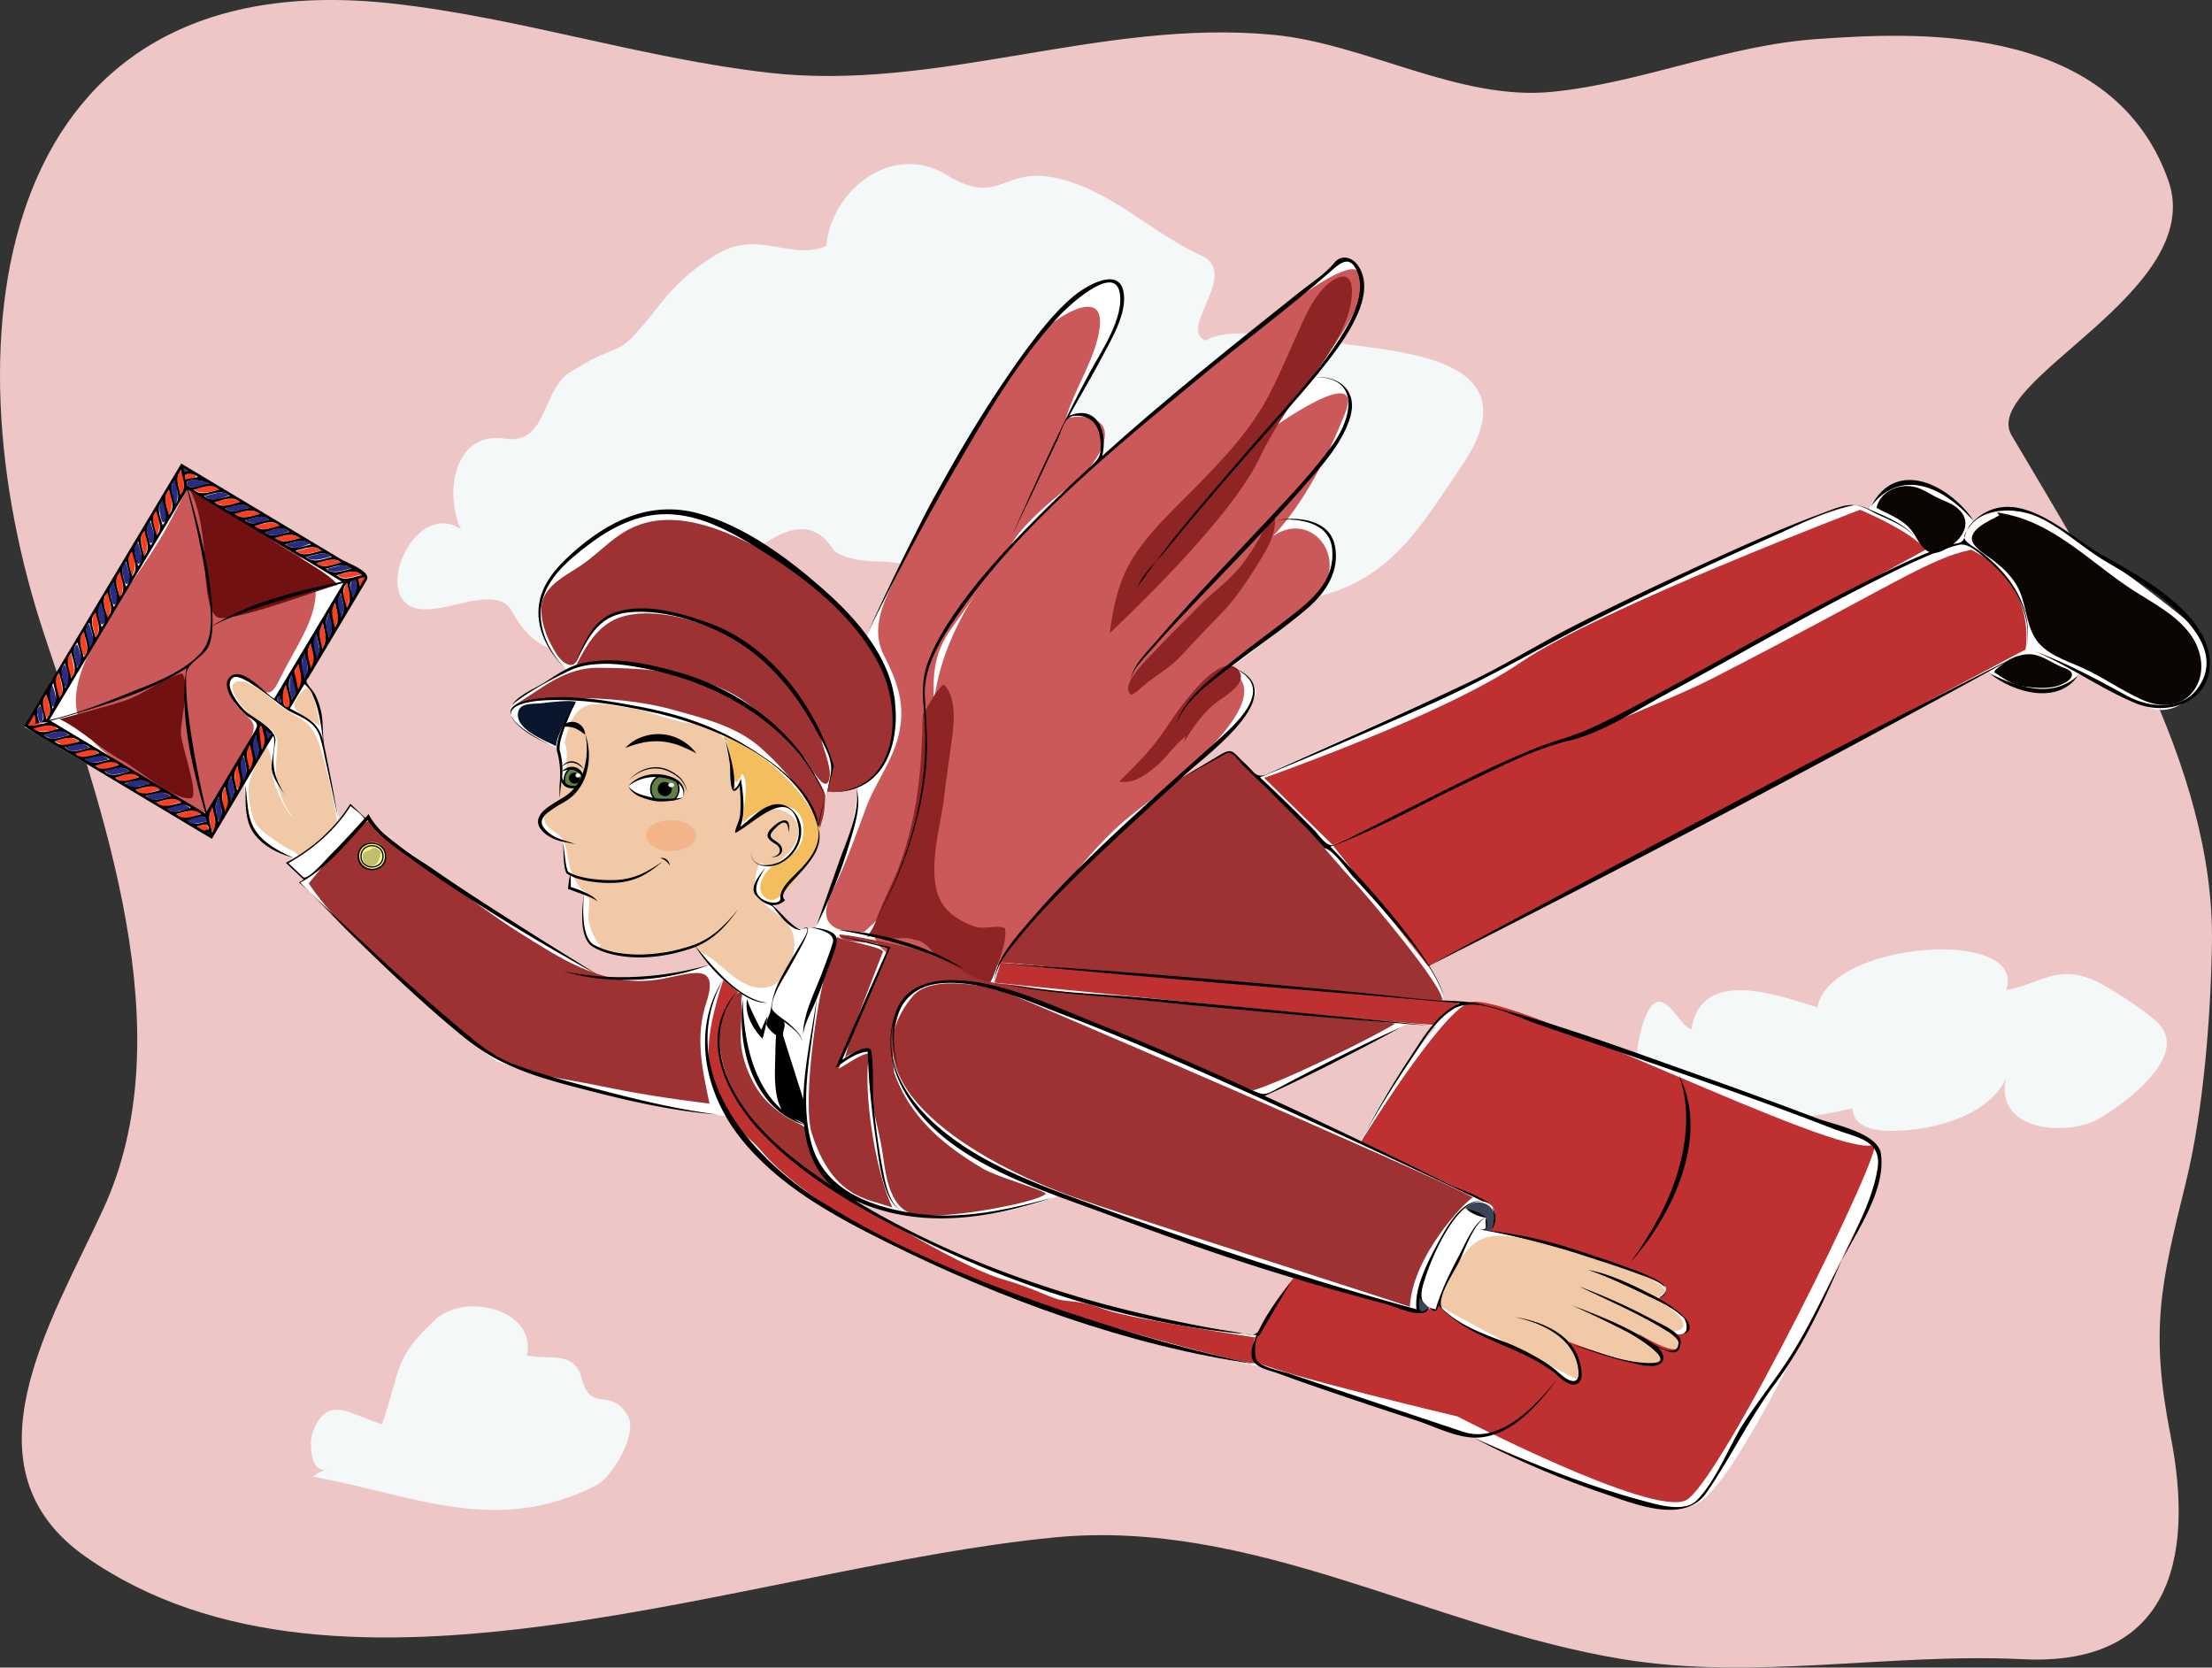 <svg xmlns="http://www.w3.org/2000/svg" viewBox="0 0 1525.41 1149.87"><rect x="0" y="0" width="1525.41" height="1149.87" fill="#333333" stroke="none"/><defs><style>.cls-1{fill:#eec6c6;}.cls-2{fill:#f4f8f9;}.cls-3{fill:#fafcfc;}.cls-4{fill:#fff;}.cls-5{fill:#617f46;}.cls-6{fill:#f2c9a7;}.cls-7{fill:#f4bd5d;}.cls-8{fill:#cc5959;}.cls-9{fill:#8f2424;}.cls-10{fill:#9e3232;}.cls-11{fill:#0a162d;}.cls-12{fill:#bf3030;}.cls-13{fill:#0a0501;}.cls-14{fill:#0f2c6d;}.cls-15{fill:#9e3332;}.cls-16{fill:#2b2b87;}.cls-17{fill:#ff3f1f;}.cls-18{fill:#721111;}.cls-19{fill:#3b4557;}.cls-20{fill:#f4f48c;}.cls-21{fill:#c1bc6f;}.cls-22{fill:#f9f2f2;}.cls-23{fill:#f4b489;}.cls-24{fill:#070707;}</style></defs><g id="Layer_2" data-name="Layer 2"><g id="Ñëîé_2" data-name="Ñëîé 2"><path class="cls-1" d="M1525.37,651.09c0,.24,0,.26,0,0,2.15-123.51-76.92-247.23-138.17-350.93-22.13-37.48,135.58-98.78,108-176-40-112-182.69-101.18-241.19-97.3-63.49,4.22-121,30.1-183.25,36.43C1006.18,69.86,942.21,30.13,878,24c-118.48-11.3-231.32,39.5-347.89,26.16-87.47-10-171.83-38-259.4-47.72C-2.35-27.83-39.23,229,30.92,438.79c39.59,118.41,96.23,273.65,40.25,395-35.75,77.53-99.86,178.59-11.61,240,175.64,122.32,458.47,6.59,667.64-13.68,136.72-13.26,259.11,62.28,392,84,91,14.86,183.32-4.52,276,0,98.93,4.82,119-66.11,101.62-154.27-14.36-73-6.66-104.65,10.38-173.73C1519.5,766.32,1524.49,701.78,1525.37,651.09Z"/><path class="cls-2" d="M318,365c-11.66-23.68-5.41-67.79,29.9-62.55,29.94,4.44,25.35-33.16,45.06-45.63,41.23-26.06,28.21-3.76,63.08-48.16a134.92,134.92,0,0,1,42.07-35.32c26.15-13.48,49.35,6.35,71.63-3.82,4-39.05,45.7-71.63,83.1-48.89,40.42,24.58,38-12.08,87.8,5.64,32.81,11.67,56.83,35.8,87.78,49.94,27.22,12.44-16.83,50.85,3.24,58.65,16-11.59,79.43.28,106.24,3.74,46.6,6,115.17,16.19,70.42,82.19-30.29,44.68-52.24,84.78-113.22,93-22.56,3-59.63,1.6-82.54-.13-32.27-2.44-32.52-35.78-52.79-39.38C756.9,413,650.3,471.32,639.45,411.81c-7-38.36-38.24-15.46-64.18-31.78-24.12-40.31-63.85,11-90.65,26.64-32.23,18.82-47.11-10-68.53,21.08-22,31.83-47.27,22.89-62.95-6.07-11.23-20.73-48.88,4.39-68.34-2.92C257.57,408.52,287,344.08,318,365c-7.7-15.64-1.13-3.09,0,0Z"/><path class="cls-2" d="M1487.42,704.59c-8.15-7.61-33.14-24.33-43.45-28.7-26.52-11.25-37.68,3.15-60.43,6.63C1398,639,1261,649,1253.4,694.68c-24.9-7.55-80.42-29-86.92,15-8.24-.94-19.73-32.88-30.31-11.74-5.24,10.48-10.55,33.84-5.11,45-2.37-3.73,1.15,34.22,21.6,36.9,16.85,2.21,31.39-6.51,44-16.21,12.32-9.45,16.77,2.63,30.79,5.09,17.45,3.06,33.09-.72,50.06-4.48.31,11.72,12.46,14.84,21.74,15.39,27.48,1.64,71.77-8.63,83.94-35.78-7.66,37.44,44.4,39.88,65.65,26.82,15.38-9.44,63.16-43.14,38.53-66.13Z"/><path class="cls-2" d="M225,1013c-11.19,3-11.6-18.26-9.73-24,9.7-29.73,28.17-12.24,48.21-7,13.73-40.13,7.84-44.72,36.31-71.7,20.94-19.83,70.46-7.17,63.52,24.29,13.46,3.44,32.8-3.87,37.65,15.27,6.46,25.51,20,5.66,32,26.37,7.23,12.51-11,42.54-21.95,48.07-69.22,34.93-124.31,6.92-194.79-6-.31-1.37,7.79-4.86,8.77-5.25Z"/><path class="cls-3" d="M455,535.25c-11.7-1.84-21.62,6.8-21.62,6.8,1.79,4.34,11.31,7.91,13,8.24s23.79,4.07,25-2.17S466.68,537.09,455,535.25Z"/><path class="cls-4" d="M1510.61,429.9c-30.9-24.9-63.18-48.88-69.17-50.26,0,0-34.59-31.36-57.64-27.67s-22.14,6.92-22.14,6.92-32.28-34.13-51.18-26.29-21.68,18.45-21.68,18.45l-10.13-3.23a1035.35,1035.35,0,0,0-106.06,42.42L1058.25,446l-8.76,8.3L868.26,536,848,518.44l-33.66,18.44s58.1-49.34,51.19-62.71-17.07-13.84-17.07-13.84S921.75,409.61,919,388.4c0,0,11.53-35.51-40.12-30.9,0,0,63-69,52.11-86.69-7.38-12-26.29-10.14-26.29-10.14s45.19-50.72,33.2-73.32c0,0-7.84-13.83-15.21-6S761.28,308.63,760.36,315.08c0,0,4.15-35-23.06-28.59,0,0,40.58-76.08,36-86.23s-14.76-17.06-60.87,36S597.58,439.58,597.58,439.58l-.13,2.25a106.82,106.82,0,0,0-22.91-24.67c-38-29.67-62.34-67.67-117.34-65s-82,55.66-82,55.66-13.66,25.67,15.67,54.34c0,0-42.23,21.64-38.62,27.82,0,0-4.58,9.54,31.66,25.78l1.44,1a28.76,28.76,0,0,0,.43,4.26c.34,1.64,1.54,11.14,1.34,13.83s-.83,17-.83,17-5.09.34-13.09,10.34,15,17.5,15,17.5c1.45,25.81,5,23.71,5,23.71l-.5,9.29c2-1,10.23,4,10.23,4-3.55,16.84,3,33,3,33,26,18,73.74,2.5,73.74,2.5l10.46,13.93-1.92-.16s-55.8,14.47-75.78,7.58c0,0-158.46-97.83-157.77-110.92L252.62,566l-11-11L234,565.35l-11.43-55.07s.85-28.18-12.39-38.87l43.28-74.19L125.83,320.66,17,501.28l127.45,75.78,24.11-36.51s-1.37,44.09,33.76,51L198.2,595l11.71,11.71-2.76,2.07S333.92,729.32,343.56,732.07c9.42,2.69,53.64,24.09,158.08,37.69,6,12.67,29,46.49,126.62,93.3C750.72,921.79,869,942.19,869,942.19l144.11,48.73h3.75s121.21,58.73,152,46.65,107-187,117.87-202.84c0,0,14.16-34.57,7.08-43.73s-134.12-52.06-134.12-52.06-122.6-40.63-143-46.05a15.16,15.16,0,0,0-4.93-1.46,6.66,6.66,0,0,0-2.49.61c-4.25-.38-10.77-1.14-17.41-2l3.56-2.62s-4.42-13.69-10.16-22.08l260.14-136.79,125.89-65.48s37.36,26.28,62.26,1.84c0,0,18.44,6.46,45.65,21.68S1541.5,454.8,1510.61,429.9ZM400.92,483.4l.05-.21.73.28ZM533.7,623.16c2.5,0,8-1.5,5.5-5.5s2.7-6.15,5.67-10.17c6.67-9,20.39-10.46,19.06-37.21l6.61-24.46a49.78,49.78,0,0,0,21.17-3.12l-.1,1.73s-1.49,17.36-8.05,41.25l-.86-.52-20.5,54.5-6,.5C548.2,644.66,531.2,623.16,533.7,623.16ZM866.92,921s-70.81-10.41-76.64-12.08-137.45-35.4-201.59-81.22c-2.37-1.69-4.58-3.3-6.65-4.85,35.6,16.46,85.45,25.19,148.38,1.59,0,0,91.29,31.83,163.17,55.32h0S866.92,918.45,866.92,921ZM989.79,707.7l.19,1.24c-16.19,18-37.07,47.61-51.94,77.9l-66.26-30.48L970.29,706l.52-.39Z"/><path class="cls-5" d="M467.9,545.12c-.9,6.75-3.64,6.57-8.13,6.77-8.79.41-11.23-3.22-11.23-7s2.91-10.28,7.36-9.68C468.8,537,468.4,541.41,467.9,545.12Z"/><path class="cls-5" d="M389.37,539.7s-.79-6,2.56-8.91c4-3.53,9.76,4.42,9.76,4.42s-2.45,7.59-6.11,7.2A12.07,12.07,0,0,1,389.37,539.7Z"/><path class="cls-6" d="M232.53,566.67A364.32,364.32,0,0,0,221.32,517c-2.38-8-5.51-15.8-12.61-20.53-6.33-4.2-12.7-7.23-18.62-12.1-5.19-4.26-19.37-16.78-26.87-14.34-8.78,2.86,4.78,19.27,10.21,23.47,8,6.21,18.3,9.15,17.83,20-.39,9-1.87,17.58.06,26.55,1.75,8.09,5.12,16.65,10.47,23.2-3.08-1.25-11.59-17.67-13.19-25.91-1.45-7.42-.31-15.89-4.57-22.37-3.43,5.52-6.79,10.4-9.35,16.59-2.44,5.89-4,11.29-3.13,17.62.82,6.18,1.82,14.54,5.5,19.79,3.49,5,20.23,15.89,23.41,17.1a10,10,0,0,1,5.27,4c6.81-3.4,12.84-9.83,18.69-14.7C226.59,573.62,232.53,566.67,232.53,566.67Z"/><path class="cls-6" d="M212.18,474.26c-4.06,1.37-9.39,8.62-9.19,12.93.2,4.55,14.73,10.71,17.69,13.61-1-5.91-3.6-22.27-8.5-26.54C208.79,475.41,215.54,477.19,212.18,474.26Z"/><path class="cls-6" d="M523.8,618.92c-4.08-6.35-3.5-13.53-1.31-20.46,1.84-5.81,2.72-2,8.18-1.37,3.53.43,5.81-3,8.74-5.11-1.23.87-2.59,1.83,0,0,9.51-6.72,17-22.15,5-30.53-15-10.45-24.21,4.9-35.45,12,2.12-3.68,4.84-26.42,2.42-33.49-3.62,6.76-5.32,1.09-6-5.84-.75-7.21-3.16-10-4-17.13-1.81-14.64-14.5-16.84-26.61-18.5-14.9-2-28.23-9-43.2-10.78-13.46-1.56-28.72-7.05-36.6,7.79-2.74,5.15-4.14,10.9-5.69,16.5,2.38,4.15,1.38,13.88,1.38,18.4,6.46-.72,8.44.51,12.46,5.84a57.91,57.91,0,0,1-5,7.32c-.06-.19-9.28-1.42-10.72-4.58-.67,1.61-.87,5.06-1.09,6.79a18.71,18.71,0,0,0,.08,6.07c.9,2.89-11.06,6.2-11.12,12.89s11,9.22,13.49,15.23c2.92,7.09,2.35,13.61,5.2,20.84-.1-.41,3.89,10.57,8.39,13.27,6.09,3.66,3.52,10.87,3.34,16.87-.18,5.75,2.8,13.58,6.12,18.21a9.92,9.92,0,0,0,2.63,2.5c-1,.51-1.45,1.28-.6,2.43,1.41,1.92,4.72,2.55,6.91,2.61,1.49,0,3.09.25,4.65.2a24.35,24.35,0,0,0,2.36,1c13.43,4.55,27.73-1.51,41-3.43,16.54-2.39,26.6,11.5,38.87,20.19,10.61,7.52,23.46,10.3,32.42-1.09,6.14-7.8,9.81-20.44,6.56-30.19C542.78,632,529.91,628.43,523.8,618.92Zm-52.27-72c-.41,3.16-1.33,3.29-3.84,3.9a42.41,42.41,0,0,1-14.26.78c-4-.55-18.17-4.12-20.07-9.58,8.83-6.93,22.2-11.13,32.49-4C469.3,540.49,471.92,544,471.53,547Z"/><path class="cls-6" d="M991.7,899.66c5.94,4.58,96.18,52.31,96.59,51.73,4.94-6.92-3.24-20.17-6.76-26.23,9.27,2.4,57.87,21.94,64.45,13.94,4-4.9-12.94-17.47-16.37-19.5,3.74,2.81,24.08,15.74,28.21,9.54a15.42,15.42,0,0,0-6.75-10.73c19.66-1,6.73-14.14-10.87-23.34,30.69-7.06-41.23-28.13-59.81-33.23C1024,846.37,1015.25,843,991.7,899.66Z"/><path class="cls-7" d="M501.13,509.83c1.08,2.84,3.78,29.29,6.44,29.66a11.82,11.82,0,0,0,4.08-5.89c5.8,4.77.06,27,.9,33.65,12.73-14,44.4-19.74,41.27,8.4-1.34,12-10.72,15.33-19.78,20.72-6.91,4.11-15.19,17.53-5,23.45,9.11,5.3,23.2-19.37,27.53-24.74,9.63-11.92,12.55-20.54,4.16-34.66-13.7-23.08-36.5-42.91-61.39-52.7-.78,4.4,3.44,2.58,1.8,2.11Z"/><path class="cls-8" d="M936.29,186.77c-12.61-11.61-102.95,67.79-117.19,79.59-67.82,56.23-170.49,131.15-175.79,226.41-2.56,46.11-27,102.18-40,145.47-8.67,28.92,71.29,40.63,86.18,26,33.56-33,54.41-74,92.85-103.89,15.62-12.17,109.81-81.76,62.61-99.41,15.66-17.24,52.79-32.64,65.85-52.16,18.56-27.76-8.48-56.56-33-39,21-22.28,38-55.47,49.5-84,15.23-37.68-49.9,8.91-58.65,15.9C870.93,296.55,957.93,206.7,936.29,186.77Z"/><path class="cls-8" d="M735.19,288.21c5.94-20.47,19.68-39.82,22.95-60.78,4.82-30.94-28.92-9-39.14,1-16.38,16-26.43,36.19-37.59,55.83-11.35,20-25.38,38.14-36.9,58-10.33,17.78-17.94,37.13-26.85,55.64-8.27,17.15-17.47,35.34-8.16,53.83,9.59,19,15.45,34.7,9.89,56.43-4.44,17.37-15.74,31.76-22,48.44-6.92,18.52-13.15,36.33-21.62,54.26-3.13,6.65-8.74,17.13-4.5,24.45,4.45,7.65,17,7.14,24.51,7.47,0,0,18.69-16.1,23.78-28.28a344.32,344.32,0,0,0,15.73-47.62c7.92-31.24,8.64-61.08,8.56-93.16,0-16.17,3.28-27.95,12.9-41.25,8.88-12.28,17-24.77,26.7-36.43,8.49-10.17,13.9-22.92,22.83-32.58a227.2,227.2,0,0,1,30.28-27.11c10.31-7.75,21.06-18.92,24.64-31.78C766,287.34,746.83,286,735.19,288.21Z"/><path class="cls-9" d="M921.62,192c-14.84,6.82-23.68,31.2-29.91,44.83-7.78,17-14.78,34.37-25.17,50-11.19,16.86-25.13,31.78-39.2,46.25-15.4,15.84-32.41,31-44.69,49.48-11,16.52-14.85,34.79-17.35,54.15,3.14-3.62,80.62-74.61,103-120.27a259,259,0,0,1,28.42-46c12.93-16.62,26.56-33.76,33.08-54.1,2.32-7.22,6.94-31.33-8.18-24.38Z"/><path class="cls-9" d="M879,356.41c-5.48,3.27-7.57,9.45-10.61,14.94a165.75,165.75,0,0,1-10.51,16c-8.62,12.19-21.38,20.53-31.72,31.24-9.16,9.48-19,18.77-27.85,28.38-5.24,5.67-27.59,26-18,32.26l4.5-3c9.47-9.06,21.25-14.78,30.14-24.51s18.22-19.39,27.34-28.82,16.48-20.28,23.49-31.42C871.87,381.79,880.84,368.24,879,356.41Z"/><path class="cls-9" d="M854.35,462.62c-12.85-17.41-46,32.84-51.05,40.58C794.55,516.53,783,527.82,771.78,539c9.84,1.39,16.74-3.63,24.32-9.56,8.11-6.36,13.85-16.09,21.69-21.72l-1.5,4.5c5.5-9.67,12.32-19.18,20.77-26.51C842.1,481.37,861.06,471.72,854.35,462.62Z"/><path class="cls-9" d="M693.08,640c-6.15-2.45-13,.76-19.45-.76S658.83,633,654,628.29c-18.37-17.56-5.48-56.43-3-77.92,1.57-13.61,3.68-27.15,5.45-40.73,1.5-11.52,3.3-28.31-5.49-37.66-2.58,1-3.61,4.21-5.63,5.77l-9,15c-.64,36.4-3.41,69.94-16.1,104.12-3.33,9-7.73,17.48-11.51,26.26-3.24,7.54-5.43,16.42-10.86,22.72,5.68-.71,10.92,1.43,16.72,1.4,4.46,0,12-1.3,15.79.79,8.69.09,14.92,11.86,20.94,17.53,8.49,8,18.2,12,28.92,15.58,4.53-5,6.39-12.78,8.7-18.8C691.1,656.62,694.36,646.39,693.08,640Z"/><path class="cls-10" d="M373.71,416.37c2.14-13.1,17.79-20.16,27.53-26.87,12.94-8.92,22.52-20.82,37.55-26.84,34.84-14,77.09,10.46,106.44,27.85,29.8,17.66,58.4,50.48,68.22,84.3,9.59,33-2.33,73.81-43,71.14,1.21-4.86,2.1-9.79,3.38-14.63,1.68-6.39-3.27-13.74-5.9-19.71-5.76-13.06-13.68-25.38-21.88-37.06-17.89-25.49-50.48-44.81-80.81-51.44-14.77-3.23-31.88-3.52-45.86,3-10.58,4.92-14.62,14.6-19.32,24.56-1.91,4-3.11,9.58-8.66,7.39-4.19-1.66-7.14-6.11-9.32-9.82-5.22-8.86-10.11-21.38-8.41-31.86C376.15,401.38,371.37,430.77,373.71,416.37Z"/><path class="cls-10" d="M355.88,485.59c18.49-11.38,34-25.41,57-25.13,23.39.29,48,.69,69.86,9.68,20.91,8.59,40.28,20.1,56.21,36.24,7.76,7.86,27.71,31.22,30.23,42-.75,11.29-.37,11.66-3.76,22.57-5.85-19.68-25.92-42.09-40.75-55.27-16.88-15-39.55-20.4-61-26.37-20.65-5.74-45.31-7.95-66.72-8-14,0-28.94.82-41.11,4.23Z"/><path class="cls-10" d="M397.27,458.88c7.63-14.91,16.2-29.84,33.64-34.17s37.83.13,54.56,6c37.25,13,71.1,41.95,81.34,81,1.49,5.66,6,16.77,5.41,22.86C570.63,551.82,557.78,526,555,523c-12.67-13.53-24.5-26.52-39.44-37.87C499.8,473.22,479.84,467.87,461,463c-22-5.65-42.83-7-65.31-3.41a11.81,11.81,0,0,0,1.57-.75Z"/><path class="cls-11" d="M383.37,514.54c-7.6-4.13-28.79-11.7-26-23.7,1.54-6.7,10.91-5.2,15.9-5.91,5.76-.82,22.13-2.48,23.85-.82-4.49,9.39-12.65,20.51-13.71,30.43Z"/><path class="cls-12" d="M918.93,582.6l-47.21-46.22s123.91-43.26,177-79.65,234-105.22,234-105.22,35.4,14.75,45.23,27.53L1110.68,498Z"/><path class="cls-12" d="M984.81,666.19l412-218.31s8.85-45.24-37.37-68.84c-29.5,5.9-58,27-180,89.49-37.81,19.37-198.64,81.62-226.18,98.34L918.93,582.6Z"/><path class="cls-13" d="M1349.69,350.23c-4.18-3.46-9.72-5-14.5-7.44-5.11-2.59-10-6.16-15.76-7.24-10.79-2.05-22.94,3.64-25.39,14.66,9.88,5.27,20,8.35,26.21,18.51,2.61,4.31,5.39,10.13,10.46,12,4.77,1.75,9.76-1.22,13.68-3.7C1354.21,370.8,1360.58,359.24,1349.69,350.23Z"/><path class="cls-13" d="M1510.15,436.93c-9.9-13.26-25.44-21.09-39.06-29.86-27.66-17.81-52.1-44.15-85-51.95-2.93-.7-5.88-1.27-8.83-1.84l1.42,2.13c-6.37,3.47-25,11.08-16.88,20.72,3.87,4.61,9.65,7.76,14.32,11.48,5.63,4.48,10.8,9.55,14.48,15.78,6.6,11.14,6,24.8,12.35,35.86,6.77,11.69,21.46,16,33,21.23,14.25,6.4,27,15.61,41.21,22,12.1,5.43,26.35,5.79,35.15-5.62C1521.61,464.82,1518.73,448.41,1510.15,436.93Z"/><path class="cls-13" d="M1422,460c-7.31-2.95-14.71-9-22.84-8.9-9.12.14-16.73,5.19-23.28,11l-.72,1.42c6.64,4.29,12.62,8.87,20.67,9.88s17.6,1.93,25.15-1.16c2.51-1,7.66-3.5,7.84-6.79S1424.36,461,1422,460Z"/><path class="cls-12" d="M498.76,675.88s-12,34-9.86,53.87c4.61,42,23.56,49.31,36.05,63.76,0,0,17.83,23.63,69.73,52.54s128.78,56.5,128.78,56.5S853.55,940.66,865.38,940c0,0-2.63-17.08.66-17.74,0,0-84.76-12.48-103.16-19s-20.36-5.26-29.56-6.57-18.4-7.88-41.4-14.45-68.33-33.51-68.33-33.51-70.5-43.09-74.24-46c-18.41-14.32-48.09-46.25-52.56-76.87-2-13.91,5-37.79,12.51-41.5Z"/><path class="cls-12" d="M685.78,677.58l4.27-13.84,316.3,27.56s-16.67,13.33-16.67,15.24S685.78,677.58,685.78,677.58Z"/><path class="cls-12" d="M1292.06,789.4c-25,10-254-108-279-98.1-20.54,8.14-74.4,95.73-74.4,95.73l24.32,11.8s53.88,26.39,63.12,30.71c8.76,4.1,3.82,16.32,2.08,19.18l2,.4c1.72.32,3.89.8,6.43,1.4,23.69,5.44,62.86,16.63,62.86,16.63s4.83,1.65,11.45,4l2.08.61h-.35c14.24,5.16,35.05,13.14,36.09,16,1.59,4.37-6.35,8.35-6.35,8.35,17.48,9.14,20.87,15,20.87,15,1.81,14.6-12.13,7.25-12.13,7.25.4,1.19,9.14,7.15,6.75,10.73-3.85,5.78-28.21-9.54-28.21-9.54s14.7,13.11,16.59,15.06.44,5.94-7.81,7.19-56.86-16.69-56.86-16.69,7.16,14.7,8,19.87-4.1,11.2-6.49,8.42-30.45-24.56-51-29.93c-26.88-7-40.3-23.86-40.3-23.86s-.18,4-2.76,3.4c-4.84-1.11-10.74-.21-11,1.22-26-5.27-53.15-15.85-78.17-22l-7.8-1.06s-41.07,50.08-24.19,58.52,137.15,37,137.15,37,132.46,68.74,157.22,58C1185.6,1024.65,1303,785,1292.06,789.4Z"/><path class="cls-10" d="M707.59,680.39c-14.53-2.35-28.67-1.48-41.55-9.59a142.83,142.83,0,0,0-34.73-16.34c-4.38-1.39-52.88-11.66-52.53-9.76,1.64,8.89,40.17-.16,32,15.65-11.67,22.57-22.21,44.61-28.2,69.74.8-3.33,9.81-4.86,12.4-5.59,7.27-2,5.12,3.31,4.62,8.63-1.87,19.82,5.59,40.74,8.73,60,2,12.51,3.71,36.87,18.85,43.21,16,6.72,89.38-7,94.19-13.38-6.26-4-33.71-11.24-44.42-17.66C649,788.56,627.7,770,616.75,740c-2.62-14.55-.8-46.34,12.35-55.89,9.88-7.17,20.12-7.26,31.65-7.51,15-.32,40.15,8.63,59.39,15.67,13.38,4.89,125.12,54.14,144.12,59.57,20.37-6.07,79.21-34.78,97.94-46C958.45,704.2,755.62,688.14,707.59,680.39Z"/><path class="cls-14" d="M944.11,705.38Z"/><path class="cls-14" d="M944.11,705.38l1.83.16h0Z"/><path class="cls-10" d="M599.34,726.68c-4-1.2-17.47,8.53-20.9,10.23,3.84-12.33,29.27-77.67,30.53-80.88-2.88-3.72-27.25-7.24-31.83-10-2.95,8.44-2.74,13.08-8.31,27.7-4.53,11.9-15.76,85.17-9.09,107.58,14.45,45,38,45,55.66,51.37C603.09,806.42,595.06,751.3,599.34,726.68Z"/><path class="cls-15" d="M557.75,785.76c-.75-5-.69-7.87-5.46-10.23-4-2-8.14-3.83-11.82-6.44-7.69-5.47-13.76-10.75-18.76-18.81-5.23-8.42-9.35-19-10.55-28.9s.74-19.84.14-29.8c-.8-3.58,2.44-7.78-1.83-6.93-6.12,1.21-8.75,9.38-10.86,15.43-9.88,28.47,10.86,70.68,41.61,94.54,9.72,7.55,21.45,17.24,32.69,22.69C566.15,807.66,559.45,797.07,557.75,785.76Z"/><path class="cls-10" d="M629.31,687.07C579.54,747,674.8,802.14,741.17,825.69,780,839.47,933,888,972.25,901.11c1.72-34.75,37.85-72.53,43.47-75.42C985.58,809.23,713.87,692.16,694.07,684.4,686.08,681.26,643.05,670.53,629.31,687.07Z"/><path class="cls-10" d="M746.61,598.48c10.54-9.51,19.86-20.79,30.36-30.35,9.88-9,18-17.1,28.43-25.45,9.43-7.53,34.44-20.71,42.14-24.57C862,529.43,867.19,538.25,877.17,547c22.67,19.9,37.09,40,57.56,62.13,9.13,9.89,62.12,72.74,59.72,80.68-11.56.24-49.29-4.62-60.23-5-16.89-.65-33.73-2.18-50.58-3.49-64.31-5-194.45-18.53-193.59-17.56C700.33,645.75,725,618,746.61,598.48Z"/><path class="cls-10" d="M486.94,691.74c11-32.74-15.75-17.6-38.36-15.66-35.13,3-62.39-15.44-91.25-33.49C330.81,626,259,571.24,254.22,566c-10.11,4.72-34.26,34.67-41.33,43.08,13.49,20.44,34,39.62,44.38,47.85,15,11.87,39.15,39.31,75.24,66.95,21.77,16.69,54.85,19.38,80.95,24.85,27,5.66,48,8.75,75.82,12.3-5.07-24.23-10.17-46-2-70.27l-1.58,4.71c.42-1.25.84-2.49,1.25-3.74C489.67,683.62,483.23,702.8,486.94,691.74Z"/><path class="cls-8" d="M95.14,535.81c-30.59-22.21-53.22-35.54-37.92-75.89,11.91-31.39,36.15-59.76,53.25-88.39,9.08-15.19,14.4-27.37,18.9-34.54,18.79,11.13,55.48,29,72.76,42.58,32.82,25.88,5.64,58.63-8,86.36-7.56,15.37-8.58,14.11-21.86,4.29-17.1-12.65-17.09,7.08-8.72,16.78,8.75,10.15,15.72,9.76,8.29,24.61-6.92,13.83-26.33,40.3-28,48.55C137.79,562.19,104.81,542.84,95.14,535.81Z"/><path class="cls-16" d="M27.86,487c-.55-.64-2,1.34-2.44,3.62.58,1.39,1.06,8.31,2.8,7.36C31.21,496.36,28.82,488.13,27.86,487Z"/><path class="cls-16" d="M41.23,504.34c-1.36-.06-10.28,2.23-10.86,2.39.87,1.15,5.28,2.8,6.56,2.56,2.36-.45,7.45-1.31,9.65-2.19C47.69,506.65,45.32,504.55,41.23,504.34Z"/><path class="cls-16" d="M61.55,515.58c-1.54-2.1-5.69-3.06-8.5-2.62-1.36.22-7.62,2.1-8,2.62a8.4,8.4,0,0,0,5.55,2.24C53.05,517.69,61.08,516,61.55,515.58Z"/><path class="cls-16" d="M74.78,523.7c-1.54-2.1-5.69-3.07-8.5-2.62-1.36.22-7.62,2.1-8,2.62a8.39,8.39,0,0,0,5.56,2.23C66.28,525.81,74.31,524.12,74.78,523.7Z"/><path class="cls-16" d="M89,531.88c-1.54-2.11-5.69-3.07-8.5-2.62-1.36.22-7.62,2.1-8,2.62a8.39,8.39,0,0,0,5.56,2.23C80.53,534,88.56,532.29,89,531.88Z"/><path class="cls-16" d="M103,540.51c-1.54-2.11-5.69-3.07-8.5-2.62-1.36.21-7.62,2.1-8,2.62A8.44,8.44,0,0,0,92,542.74C94.46,542.61,102.49,540.92,103,540.51Z"/><path class="cls-16" d="M117.34,549.26c-1.54-2.1-5.69-3.07-8.5-2.62-1.36.22-7.62,2.1-8,2.62a8.45,8.45,0,0,0,5.56,2.24C108.84,551.37,116.87,549.68,117.34,549.26Z"/><path class="cls-16" d="M131.21,557.44c-1.54-2.1-5.69-3.07-8.5-2.62-1.37.22-7.63,2.1-8,2.62a8.45,8.45,0,0,0,5.56,2.24C122.71,559.55,130.74,557.86,131.21,557.44Z"/><path class="cls-16" d="M144,565.88c-2.37-3.26-5.69-3.07-8.5-2.62-1.37.21-7.62,2.1-8,2.62a8.44,8.44,0,0,0,5.56,2.23C135.49,568,143.52,566.29,144,565.88Z"/><path class="cls-16" d="M143.48,573.32c-1.71.52,1,2.07,1.19,1.7a1.51,1.51,0,0,0-1.19-1.7Z"/><path class="cls-16" d="M184.76,509.58c3.71-3.84,1.34-5.82-2.5-7.86C182.26,501.72,183.65,510.73,184.76,509.58Z"/><path class="cls-16" d="M194,484.08a29.63,29.63,0,0,0-1-4.41C189.65,479.19,192.24,486.51,194,484.08Z"/><path class="cls-16" d="M201.31,482.29c1-1.47,2.11-3.26,2.75-4.41-.92-5.26-1.8-12.07-2.45-13.14C200.92,465.4,197.67,470.79,201.31,482.29Z"/><path class="cls-16" d="M211.66,457.05c-.32-2.37-.57-5.12-1.4-6.46-2.49-.21-3.2,16.26-.7,17.18C212.83,469,211.84,458.35,211.66,457.05Z"/><path class="cls-16" d="M218.24,437.81c-.12-1.14-.57.07-1.47,1.47-2.28,3.27-.39,12.11,1.22,14.19,1.82,2.35,2.44-5.47,2.11-6.46C219.89,446.41,219,440,218.24,437.81Z"/><path class="cls-16" d="M245.15,399.53c-2.75-.12-5.31,3.52-1.6,12.27,1.23-.91,2.84-4.63,2.56-6.26C245.9,404.36,245.72,400.75,245.15,399.53Z"/><path class="cls-16" d="M143,333.58c2.76-1.77-9.27-2.75-10-2.68s-4.22.32-4.22,2.68C128.78,337.61,139.21,336,143,333.58Z"/><path class="cls-16" d="M126.47,322.92c-.53,1.78.09,2.93,1.78,2.6C130.82,325,127.88,323.36,126.47,322.92Z"/><path class="cls-16" d="M114,359.42c1.77-2.05.86-4.71.27-7.08A46.4,46.4,0,0,0,112,345c-2.23.43-2.11,5.08-2.1,6.84.25,1.26.49,2.54.78,3.78C111,357.25,111.63,362.13,114,359.42Z"/><path class="cls-16" d="M96.84,388c1.77-2.05.86-4.7.28-7.08a46.43,46.43,0,0,0-2.28-7.39c-2.23.43-2.1,5.09-2.1,6.85.26,1.26.5,2.53.79,3.78C93.92,385.82,94.5,390.7,96.84,388Z"/><path class="cls-16" d="M88.6,401.91c1.77-2.05.86-4.7.27-7.08a46.4,46.4,0,0,0-2.27-7.39c-2.23.44-2.11,5.09-2.1,6.85.25,1.26.49,2.53.78,3.78C85.67,399.75,86.26,404.63,88.6,401.91Z"/><path class="cls-16" d="M80.1,416.1c1.77-2.05.86-4.7.27-7.08a46.4,46.4,0,0,0-2.27-7.39c-2.23.43-2.11,5.09-2.1,6.84.25,1.27.49,2.54.78,3.79C77.18,413.94,77.76,418.82,80.1,416.1Z"/><path class="cls-16" d="M71.6,429.77c1.77-2,.86-4.71.27-7.08a46.4,46.4,0,0,0-2.27-7.39c-2.23.43-2.11,5.08-2.1,6.84.25,1.27.49,2.54.78,3.78C68.68,427.6,69.26,432.48,71.6,429.77Z"/><path class="cls-16" d="M63.43,444.77c1.77-2,.86-4.71.28-7.08a46.43,46.43,0,0,0-2.28-7.39c-2.23.43-2.1,5.08-2.1,6.84.26,1.27.5,2.54.79,3.78C60.51,442.6,61.09,447.48,63.43,444.77Z"/><path class="cls-16" d="M55.27,458.93c1.77-2.05.85-4.7.27-7.08a47.45,47.45,0,0,0-2.27-7.39c-2.23.44-2.11,5.09-2.1,6.85.25,1.26.49,2.53.78,3.78C52.34,456.77,52.93,461.65,55.27,458.93Z"/><path class="cls-16" d="M46.77,472.77c1.77-2,.85-4.71.27-7.08a47.45,47.45,0,0,0-2.27-7.39c-2.23.43-2.11,5.08-2.1,6.84.25,1.27.49,2.54.78,3.78C43.84,470.6,44.43,475.48,46.77,472.77Z"/><path class="cls-16" d="M37.93,486.43c1.77-2.05.86-4.7.28-7.08A46.43,46.43,0,0,0,35.93,472c-2.23.44-2.1,5.09-2.1,6.85.26,1.26.5,2.53.79,3.78C35,484.27,35.59,489.15,37.93,486.43Z"/><path class="cls-16" d="M105.47,373.73c1.77-2.05.86-4.7.27-7.08a45.39,45.39,0,0,0-2.27-7.39c-2.23.43-2.11,5.09-2.1,6.85.26,1.26.49,2.53.78,3.78C102.55,371.57,103.13,376.45,105.47,373.73Z"/><path class="cls-17" d="M33,494.93a9.75,9.75,0,0,0,1.31-5.05c0-1.89-1.7-9.15-2-10.73-.77-.61-2.27,3.2-2.56,4.21C29,485.79,31.56,496.78,33,494.93Z"/><path class="cls-17" d="M41.61,480.6a9.81,9.81,0,0,0,1.32-5.05c0-1.9-1.7-9.16-2-10.74-.77-.61-2.26,3.2-2.55,4.22C37.69,471.45,40.23,482.44,41.61,480.6Z"/><path class="cls-17" d="M49.78,466.77a9.71,9.71,0,0,0,1.31-5.06c0-1.89-1.7-9.15-2-10.73-.77-.61-2.26,3.2-2.55,4.21C45.86,457.62,48.39,468.61,49.78,466.77Z"/><path class="cls-17" d="M58.61,451.93a9.75,9.75,0,0,0,1.32-5.05c0-1.89-1.71-9.15-2-10.73-.77-.61-2.26,3.2-2.55,4.21C54.69,442.79,57.23,453.78,58.61,451.93Z"/><path class="cls-17" d="M126.35,338.19a18.26,18.26,0,0,0,.24-6.3,24.11,24.11,0,0,0-2.12-7.71c-1.55.55-2.14,6.13-2.15,7.62,0,.9,2,7.91,2.05,9.26C124.37,341.06,125,342.86,126.35,338.19Z"/><path class="cls-16" d="M122.13,345a18.26,18.26,0,0,0,.24-6.3,24,24,0,0,0-2.12-7.7c-1.54.55-2.13,6.12-2.14,7.61,0,.91,2,7.92,2,9.27C120.15,347.84,120.82,349.64,122.13,345Z"/><path class="cls-17" d="M118,351.29a18.26,18.26,0,0,0,.24-6.3,24.11,24.11,0,0,0-2.12-7.71c-1.54.55-2.13,6.13-2.14,7.62,0,.9,2,7.91,2,9.26C116.06,354.16,116.73,356,118,351.29Z"/><path class="cls-17" d="M109.61,365.28a18.24,18.24,0,0,0,.23-6.3,24.29,24.29,0,0,0-2.11-7.7c-1.55.55-2.14,6.13-2.15,7.61,0,.91,2,7.92,2,9.27C107.63,368.16,108.29,370,109.61,365.28Z"/><path class="cls-17" d="M101.17,379.66a18.25,18.25,0,0,0,.24-6.3,24,24,0,0,0-2.12-7.7c-1.54.55-2.13,6.12-2.14,7.61,0,.91,2,7.92,2,9.27C99.19,382.54,99.86,384.34,101.17,379.66Z"/><path class="cls-17" d="M92.67,393.4a18.26,18.26,0,0,0,.24-6.3,24,24,0,0,0-2.12-7.7c-1.54.55-2.13,6.12-2.14,7.61,0,.91,2,7.92,2,9.27C90.69,396.28,91.36,398.08,92.67,393.4Z"/><path class="cls-17" d="M75.8,422.41a18.25,18.25,0,0,0,.24-6.3,24.05,24.05,0,0,0-2.12-7.7c-1.54.55-2.13,6.13-2.14,7.61,0,.91,2,7.92,2,9.27C73.82,425.29,74.49,427.09,75.8,422.41Z"/><path class="cls-17" d="M67.64,435.91a18.24,18.24,0,0,0,.23-6.3,24.29,24.29,0,0,0-2.11-7.7c-1.55.55-2.14,6.13-2.15,7.61,0,.91,2,7.92,2,9.27C65.66,438.79,66.32,440.59,67.64,435.91Z"/><path class="cls-17" d="M84.34,408.12a18.25,18.25,0,0,0,.24-6.3,24.22,24.22,0,0,0-2.11-7.7c-1.55.55-2.14,6.12-2.15,7.61,0,.91,2,7.92,2,9.27C82.36,411,83,412.8,84.34,408.12Z"/><path class="cls-17" d="M135.11,328.22c-.44-.78-3.13-1.65-3.92-1.73-5-.51-3.47,4-2.74,4.87C129.59,331,135.91,329.64,135.11,328.22Z"/><path class="cls-17" d="M235,388.09c-1.54-2.17-5.81-2.38-7.29-2.1s-7.75,1.93-9.2,2.3c1,2.3,5.69,2.17,8.82,1.66C228.85,389.7,233,388.48,235,388.09Z"/><path class="cls-17" d="M221.18,379.72c-1.53-2.17-5.81-2.38-7.28-2.11s-7.75,1.93-9.2,2.3c1,2.31,5.68,2.18,8.82,1.67C215.05,381.33,219.2,380.11,221.18,379.72Z"/><path class="cls-17" d="M207.06,371.29c-1.53-2.17-6.26-2.77-7.73-2.49s-8.46,1.61-9.91,2c1,2.3,6.39,2.81,9.53,2.3C200.48,372.83,205.08,371.67,207.06,371.29Z"/><path class="cls-17" d="M193.26,362.92c-1.54-2.18-6.26-2.77-7.73-2.5s-8.46,1.62-9.91,2c1,2.3,6.39,2.81,9.52,2.3C186.67,364.46,191.28,363.3,193.26,362.92Z"/><path class="cls-17" d="M179.26,354.61c-1.53-2.17-6.25-2.77-7.73-2.49s-8.45,1.61-9.9,2c1,2.3,6.39,2.81,9.52,2.3C172.68,356.15,177.28,355,179.26,354.61Z"/><path class="cls-17" d="M165.78,346.43c-1.53-2.17-6.26-2.77-7.73-2.49s-8.46,1.61-9.91,2c1,2.3,6.39,2.81,9.52,2.3C159.2,348,163.8,346.81,165.78,346.43Z"/><path class="cls-17" d="M151.4,337.67c-1.53-2.17-6.26-2.76-7.73-2.49s-8.46,1.61-9.91,2c1,2.3,6.39,2.81,9.52,2.3C144.82,339.21,149.42,338.06,151.4,337.67Z"/><path class="cls-16" d="M242.08,392c-1.53-2.17-5.81-2.38-7.28-2.11s-7.76,1.93-9.21,2.3c1,2.31,5.69,2.18,8.82,1.67C235.94,393.6,240.1,392.38,242.08,392Z"/><path class="cls-16" d="M228.21,383.81c-1.53-2.17-5.81-2.38-7.28-2.11s-7.75,1.94-9.2,2.3c1,2.31,5.68,2.18,8.81,1.67C222.08,385.42,226.23,384.2,228.21,383.81Z"/><path class="cls-16" d="M213.77,375.06c-1.53-2.17-5.81-2.38-7.28-2.11s-7.76,1.93-9.21,2.3c1,2.3,5.95,2.75,9.08,2.24C207.89,377.24,211.79,375.44,213.77,375.06Z"/><path class="cls-16" d="M185.78,358.25c-1.53-2.17-5.81-2.38-7.29-2.11s-7.75,1.93-9.2,2.3c1,2.3,6,2.75,9.08,2.24C179.9,360.43,183.8,358.63,185.78,358.25Z"/><path class="cls-16" d="M171.91,350c-1.53-2.18-5.81-2.38-7.28-2.11s-7.75,1.93-9.2,2.3c.95,2.3,5.94,2.75,9.07,2.24C166,352.19,169.93,350.39,171.91,350Z"/><path class="cls-16" d="M157.92,341.76c-1.54-2.17-5.81-2.38-7.29-2.1s-7.75,1.93-9.2,2.3c1,2.3,5.94,2.74,9.08,2.23C152,343.94,155.94,342.15,157.92,341.76Z"/><path class="cls-16" d="M199.46,366.5c-1.54-2.18-5.81-2.39-7.29-2.11s-7.75,1.93-9.2,2.3c1,2.3,5.94,2.74,9.07,2.23C193.58,368.67,197.47,366.88,199.46,366.5Z"/><path class="cls-17" d="M249.3,396.27c-1.53-2.17-5.81-2.38-7.28-2.1s-7.75,1.93-9.21,2.3c1,2.3,5.69,2.17,8.82,1.66C243.17,397.88,247.32,396.66,249.3,396.27Z"/><path class="cls-17" d="M248.73,398.51a4.29,4.29,0,0,0-1.6.51c.13,1.28-.17,3.8,1.05,4.39,1.7.84,2.67-4.42,3.74-5.15C251.54,397.3,249.89,398.45,248.73,398.51Z"/><path class="cls-17" d="M214.15,443.82c-1.4,1.4-2.28,6.95-2.1,8.37.13,1.08,1.16,8.93,2.93,8.17.72-.32,1.5-3.15,1.65-3.9C216.85,455.44,214.86,445.29,214.15,443.82Z"/><path class="cls-17" d="M222.4,430c-1.41,1.4-2.28,7-2.11,8.37.13,1.08,1.34,7.15,2.11,8.62.73-.31,2.08-5.83,2.24-6.58C224.85,439.41,223.1,431.49,222.4,430Z"/><path class="cls-16" d="M226.94,422.86c-1.41,1.4-2.29,6.95-2.11,8.37.13,1.08,1.34,7.16,2.11,8.63.72-.32,2.08-5.83,2.23-6.59C229.38,432.25,227.64,424.33,226.94,422.86Z"/><path class="cls-17" d="M230.83,416.08c-1.4,1.41-2.28,7-2.11,8.38.14,1.08,1.35,7.15,2.11,8.62.73-.31,2.08-5.83,2.24-6.58C233.28,425.48,231.54,417.55,230.83,416.08Z"/><path class="cls-16" d="M234.86,409.57c-1.41,1.4-2.28,6.95-2.11,8.37.13,1.08,1.34,7.16,2.11,8.62.73-.31,2.08-5.82,2.24-6.58C237.31,419,235.56,411,234.86,409.57Z"/><path class="cls-17" d="M239,402c-1.4,1.41-2.28,7-2.11,8.37.14,1.08,1.35,7.16,2.11,8.63.73-.31,2.08-5.83,2.24-6.58C241.46,411.36,239.72,403.43,239,402Z"/><path class="cls-17" d="M206.23,457.81c0-1.35-.89.9-3,4.6A95.63,95.63,0,0,0,205,474.17c1,2.88,2.87-1.38,3.4-2.7C209,468.39,207.16,460.49,206.23,457.81Z"/><path class="cls-17" d="M194.61,480.84c-.27,5.22,5.62,11.11,5.26,3.65.11.33-1.82-8.74-2.78-12.17C196.78,471.31,194.73,478.57,194.61,480.84Z"/><path class="cls-17" d="M146.38,573.3c3.57-1.78,1.25-15-.28-15.92C143.6,559.74,144.65,570,146.38,573.3Z"/><path class="cls-16" d="M150.79,566.27c3.57-1.78,1.57-15.54,0-16.44C147.5,553.16,149.06,562.94,150.79,566.27Z"/><path class="cls-16" d="M159.23,552.21c3.56-1.78,1.57-15.54,0-16.43C155.94,539.1,157.5,548.88,159.23,552.21Z"/><path class="cls-16" d="M167.73,538.09c3.56-1.78,1.56-15.54,0-16.44C164.44,525,166,534.76,167.73,538.09Z"/><path class="cls-16" d="M176.29,523.52c3.56-1.78,1.57-15.54,0-16.44C173,510.41,174.56,520.19,176.29,523.52Z"/><path class="cls-17" d="M155.07,559.43c3.57-1.78,1.25-15-.28-15.92C152.3,545.87,153.34,556.11,155.07,559.43Z"/><path class="cls-17" d="M163.64,544c3.56-1.78,1.24-15-.29-15.92C160.86,530.47,161.91,540.7,163.64,544Z"/><path class="cls-17" d="M180.57,516c3.57-1.78,1.25-15-.28-15.92C177.79,502.48,178.84,512.71,180.57,516Z"/><path class="cls-17" d="M172.2,530.61c3.56-1.78,1.63-15.86.1-16.75C168.91,517.31,170.47,527.28,172.2,530.61Z"/><path class="cls-17" d="M141.43,568.69a29.75,29.75,0,0,0-5.37,1.21,10.08,10.08,0,0,0,4.61,2.75,14.39,14.39,0,0,0,3.2-.49C143.43,570.47,143.29,568.55,141.43,568.69Z"/><path class="cls-17" d="M58.68,517.63c-2.37.76-7.53,1.74-7.48,2,2.36,1.77,4.09,2.66,7.35,2.53,1.3,0,8.32-2.73,9.58-2.72C66.09,516.73,61.74,516.64,58.68,517.63Z"/><path class="cls-17" d="M72.74,525.74c-2.37.76-7.53,1.75-7.48,2,2.36,1.77,4.09,2.66,7.35,2.54,1.3,0,8.32-2.74,9.58-2.73C80.15,524.85,75.8,524.76,72.74,525.74Z"/><path class="cls-17" d="M86.79,534.05c-2.36.76-7.52,1.75-7.47,2,2.36,1.77,4.09,2.66,7.34,2.53,1.31,0,8.33-2.73,9.59-2.72C94.21,533.16,89.86,533.07,86.79,534.05Z"/><path class="cls-17" d="M101,542.74c-2.37.76-7.53,1.75-7.47,2,2.35,1.77,4.09,2.66,7.34,2.54,1.31-.06,8.33-2.74,9.59-2.73C108.39,541.85,104.05,541.76,101,542.74Z"/><path class="cls-17" d="M115.17,551.37c-2.37.76-7.53,1.74-7.48,2,2.36,1.77,4.09,2.66,7.35,2.53,1.3,0,8.33-2.73,9.59-2.72C122.58,550.47,118.23,550.39,115.17,551.37Z"/><path class="cls-17" d="M129,559.61c-2.37.76-7.53,1.75-7.47,2,2.35,1.77,4.09,2.66,7.34,2.54,1.31,0,8.33-2.74,9.59-2.73C136.39,558.72,132,558.63,129,559.61Z"/><path class="cls-17" d="M48.6,508.73c-1.37-.27-10.33,2.31-11.22,2.34,0,0,4.92,2.7,7.3,2.77,2,0,7.66-2,9.59-2.81C53.78,510.06,49.66,508.94,48.6,508.73Z"/><path class="cls-17" d="M36.57,499c1,.89-1.34-1.15,0,0Z"/><path class="cls-17" d="M36.57,499c-14.46.77-11-2.27-12.88-6.41-1.66,3.4-4.47,5.86-4.15,8.94,5.52,4.8,18.65,2.11,19.88,1.43A20.51,20.51,0,0,0,36.57,499Z"/><path class="cls-18" d="M131.42,338.73c5.56,10.23,7.59,25.16,9,36.56,1.07,8.73.27,45.69,9.59,50.34,8.67,4.33,68.74-18.67,82.63-22.31-3.53-7.3-39.19-25.71-47.84-33C179.09,365.47,131.42,338.73,131.42,338.73Z"/><path class="cls-18" d="M40.93,495.75c15.11,7.23,28.68,21.07,44,29.09,8.94,4.69,36.63,28.61,47.6,25.34,3.86-6.5-7.6-35.62-7.79-44.88-.2-9,6.85-34.24.71-41-13.39,3.68-25.53,14-39,18.71-9.16,3.19-45.53,12.92-45.47,12.78Z"/><path class="cls-19" d="M1028.28,848.62c3.52-3.58,5.23-17.37-6.95-19.42-6.69-1.13-10.9,4-10.9,4l14.16,6.35s1.08,6.45-.16,8.62A6.9,6.9,0,0,0,1028.28,848.62Z"/><path class="cls-19" d="M979,895.28s-2.6,9.38,1.41,9.87,4.72-3.63,4.72-3.63S979.56,896,979,895.28Z"/><path class="cls-20" d="M266.27,590a9.29,9.29,0,1,1-9.29-9.29A9.29,9.29,0,0,1,266.27,590Z"/><path class="cls-21" d="M262.53,587.49c-.56-1-4.59-4-6.25-2.21s-4.95,1.29-5.81,3.78a6.84,6.84,0,0,0,1.86,7.11c2.39,2,5.93,1.16,7.74-1.2S262.53,587.49,262.53,587.49Z"/><path d="M503.3,526.44c.67,4.11-1,27.74,6.73,15.42a109.77,109.77,0,0,1,.38,19.69c-.45,5-3.4,9-3.51,12.8,11.49-4.82,37.55-34.2,43.57-5.28,2,9.5-2.78,18.54-10.54,23.9-6.74,4.64-21.85,6.57-22.06-5.48-.33,10.49,12.38,11.42,19.48,8.15,8.94-4.11,15.45-13.25,15.19-23.22s-8.73-20.1-19.6-17.48c-9,2.17-15.24,10.1-22.49,15.21,4-9.92,1.87-22.88.5-33.15-1.08,2.34-2.34,6.41-5,7.23,2-11-3.31-25.49-6.1-36.07,1.28,6.06,2.45,12.16,3.43,18.28C503.8,529.5,502.81,523.38,503.3,526.44Z"/><path d="M532.89,573c5.21-5.82,10.58-10,11,1.17,2.33-13.18-6.67-8.63-12.42-2.49-4.57,5-1.27,7.51,3.47,10.4,5.24,3.27,2.65,8.75-3,8.75,4.61,1,9.7-3.12,6.43-7.88-2.59-3.78-10.19-4.6-5.41-10Z"/><path d="M549.45,601.89c-4.12,4-11.88,11-11.31,17.39.33,3.47-5,3.54-7.87,2.68-14.37-4.38-8.06-14.68-2.4-23.8-3.4,4.37-11.44,13.45-6.82,19,2.36,2.76,5.17,5.29,8.7,6.44,3.91,1.28,4,2.8,6.66,6,3.56,4.4,9.89,11.73,16.13,11.81-7.69-3.44-13.6-12-20-17.31a11.4,11.4,0,0,0,8.87-3.46c-4.83-3.41,4.39-12.26,6.8-14.86,8.59-9.26,21-21.53,15.63-35.7,3.1,12.62-6,23.62-14.42,31.73Z"/><path d="M525.1,710c-.26.65-9.26-17.36-9.9-21.15-2,10.07,3.91,20.48,10.67,27.41a105.5,105.5,0,0,0,3.33-15.41,85.14,85.14,0,0,0-4.1,9.15C525,710.21,525.5,708.94,525.1,710Z"/><path d="M599.43,683.15l-23.27,53.3c6.34-4.69,14-10.6,22.16-11.31a551,551,0,0,0,5.85,61.63c1.83,11.65,4.5,43.56,18.53,48.39-10.74-4.11-13.15-24.9-15-34.31a414.81,414.81,0,0,1-5.5-43c-.34-4,.3-33.25-2.14-34.59-4.56-2.51-15.72,5.21-19.31,7.53Q597.48,692,614,653.1q-18.37-4.19-36.77-8.28,17.61,4.56,35.24,9-6.51,14.65-13,29.29Z"/><path d="M461.79,596.83c0-3.16-3.3-6-6.45-5.11a10.17,10.17,0,0,1,6.45,5.11C461.78,595.3,461,595.52,461.79,596.83Z"/><path d="M413.38,674.75c24.95,2.72,51.74-.27,75.21-9.33-32.14,9.09-67.36,11.22-100.11,4.24a129.78,129.78,0,0,0,24.9,5.09C421.83,675.67,404.93,673.85,413.38,674.75Z"/><path d="M412.84,751.3c-20.28-5.35-40.74-10.71-60.38-18.16-14.92-6.09-27.56-17.46-39.77-27.72C278.5,676.67,246,645.87,213.55,615.2c.45.56-4.91-5-6.47-6.62,17.88-9.29,33-28.53,46.59-43,7.49,11.38,20.75,19.94,31.54,27.81,13,9.47,26.38,18.4,39.92,27.07,28.38,18.17,57.39,35.56,87,51.63-16.36-10.16-32.74-20.3-49-30.59-21.69-13.72-43.32-27.56-64.41-42.17-14.47-10-36.2-21.73-44.58-38a17.73,17.73,0,0,1-2.29,2.58l-10.28-9.67c-10.42,16.94-26.8,31.47-44.43,40.7l12.21,11.53a28.12,28.12,0,0,1-3.16,2c12.59,11,23.78,23.89,35.76,35.58,25.05,24.42,50.39,48.72,77.54,70.8,23.09,18.78,46,26.49,74.62,34.07C427,757.62,461.19,766,495.26,768.55c-27.8-3.5-55.34-10.19-82.42-17.25C399.27,747.72,426.43,754.84,412.84,751.3Zm-214-156.15c16.89-9.31,32.61-23,42.93-39.37,1.85,1.73,9.09,6.52,9.41,8.85-7.58,8.46-15.3,16.8-23.3,24.86C225.09,592.3,212,607.55,209,604.74l-10.16-9.59Z"/><path d="M246.62,590.49c0,12.77,19.81,12.77,19.81,0s-19.81-12.77-19.81,0Zm18.81,0c0,11.48-17.81,11.48-17.81,0s17.81-11.48,17.81,0Z"/><path d="M248.54,590.49c0,10.3,16,10.3,16,0s-16-10.3-16,0Zm15.17,0c0,9.26-14.36,9.26-14.36,0s14.36-9.26,14.36,0Z"/><path d="M195.06,588c-8.15-4.21-16.64-10-20.78-18.51-4-8.2-3.57-19.12-5.08-28,.28,10.56-.76,23.48,5.46,32.58s17.31,14.81,27.88,17.42a75.62,75.62,0,0,1-7.48-3.46C192.63,586.78,197.48,589.33,195.06,588Z"/><path d="M220.16,454.84q16.35-27.39,32.68-54.77c3.56-6-12.93-11.64-17.8-14.55L125,319.66,37.54,465.81,16.86,500.36c-.65,1.1,28.26,17.62,31.82,19.76l63.67,38.09,33.77,20.21q15.38-26,30.86-52c3.74-6.27,7.54-12.63,11.31-18.93,2.47,2.31-1.22,17.54-1,21.69.49,7,5.4,13.33,9.25,18.94-8.08-12.84-9.39-21.43-6.72-36.43,1.56-8.77-14.34-16-20.24-21.06-3.89-3.39-16.07-18-9-23.24,5.37-5,32.68,19.6,38.84,22.85,9.07,4.79,18.07,7.39,21.32,18.28A135.22,135.22,0,0,1,224,522.2l9.18,42q-4.27-24.61-9.38-49.07c-1.73-8.31-.57-17-2.59-25.45-1.42-5.62-3.47-11.61-7.67-15.8-1.45-2.87-3.63-3.38-.8-6.61Zm-1.77-.94.25-.42Zm0,.09c-1.42-6.93-3.66-11.08-.2-16.87C219.47,443.62,221.8,448.19,218.34,454Zm3.94-6.61c-1.49-7.3-3.52-11.28.35-17.75C224.1,436.9,226.14,440.93,222.28,447.38Zm4.47-7.48c-1.39-6.88-3.56-11.21.09-17.3C228.23,429.47,230.39,433.81,226.75,439.9Zm4.2-7c-1.38-6.84-3.55-11.2.08-17.26C232.41,422.44,234.57,426.8,231,432.86Zm4.19-7c-1.37-6.79-3.63-11.05-.16-16.85C236.38,415.85,238.62,420,235.14,425.85Zm4-6.65c-1.14-5.55-4.8-12.76.11-17.27C240.71,408.94,242.82,413,239.11,419.2Zm4.3-7.21c-1.27-5.93-4.81-10.52,1.67-12.49C246.38,405.49,246.66,406.53,243.41,412Zm8.25-13.85-3.54,5.95c-.69-1.41-.75-3.48-1.09-5A12.46,12.46,0,0,1,251.66,398.14Zm-2.12-1.61c-5.59,1.12-12.82,4.7-17.51,0C237.66,395.33,244.81,391.74,249.54,396.53ZM146.25,418.85c.06.85.1,1.29,0-.37-.21-2.86-.12-1.63,0-.35-2-27.25-8.82-54.43-16.54-80.55L235.8,401.09c-30.06,6.3-63,13.94-89.28,30.41A116.07,116.07,0,0,0,146.25,418.85Zm-96,73.82L54,491.54c25.52-7.7,52.15-16.35,74.58-30.86-5,32.52,4.07,69.08,13.09,100.2L34.84,497q7.24-1.92,14.45-4.05Zm39.88-15.28C72,484.62,53,492.17,34,496.5l28.48-47.59q33.3-55.65,66.59-111.3a585.83,585.83,0,0,1,12.48,57.53c2.47,15.26,8.7,41.55-2.68,54.6C126.75,463.38,106.58,470.78,90.08,477.39ZM242.31,392.2c-6.49,1.32-12.13,4.44-17.56-.07C230.41,391,237.55,387.39,242.31,392.2Zm-7.1-4.25c-5.11,1.05-12.63,4.74-16.93.31C223.35,387.25,231,383.58,235.21,388Zm-6.4-3.83c-5.75,1.15-12.91,4.69-17.72-.16C216.84,382.8,224,379.26,228.81,384.12Zm-7.2-4.31c-5.75,1.15-12.9,4.7-17.72-.16C209.64,378.5,216.79,375,221.61,379.81Zm-7.21-4.31c-6.63,1.33-12.18,4.39-17.76-.19C202.42,374.16,209.56,370.62,214.4,375.5Zm-7.24-4.33c-6.64,1.33-12.12,4.17-17.85-.24C196,369.53,201.35,366.71,207.16,371.17Zm-7.42-4.45c-5.31,1.1-12.7,4.78-17.15.18C188,365.75,195.22,362.05,199.74,366.72Zm-6.83-4.08c-6.69,1.44-12,4.54-17.51,0C181.12,361.37,188.1,357.76,192.91,362.64Zm-7.19-4.3c-5.15,1.11-12.52,4.84-16.86.35C173.93,357.65,181.46,353.94,185.72,358.34Zm-6.41-3.84c-6.62,1.36-12.05,4.22-17.76-.19C168.17,353,173.69,349.91,179.31,354.5ZM172,350.15c-6.25,1.27-12.06,4.52-16.92.31C160.16,349.46,167.85,345.62,172,350.15Zm-6.38-3.82c-5.75,1.14-12.91,4.68-17.73-.17C153.67,345,160.82,341.46,165.65,346.33ZM158.44,342c-5.75,1.15-12.9,4.7-17.72-.16C146.47,340.7,153.62,337.15,158.44,342Zm-7.2-4.31c-5.75,1.16-12.9,4.7-17.72-.16C139.29,336.37,146.4,332.82,151.24,337.7Zm-22.49-4c-.93-4.51,12.66-2.37,15.25-.35C140.72,334,129.76,338.62,128.75,333.73Zm7.82-4.8-8.45,1.75C125.31,324.72,133.9,326.41,136.57,328.93Zm-6.83-4.09-2.71.58c-.17-.84-.35-1.67-.52-2.51A22.78,22.78,0,0,1,129.74,324.84Zm-5-.8c1.36,6.55,4.11,11.73-.23,17.39C123.14,334.91,120.37,329.66,124.7,324Zm-4.34,7.26c1.09,5.35,4.7,12.38.27,16.55C119.62,342.86,116,335.49,120.36,331.3Zm-3.82,6.37c1.14,5.69,4.58,12.6-.21,17.36C115.18,349.35,111.74,342.44,116.54,337.67Zm-4.48,7.49c1.14,5.49,4.65,12.43,0,17C110.75,356.56,107.22,349.93,112.06,345.16Zm-4.31,7.2c1.19,5.25,4.84,12.19.24,16.62C107,363.93,103.4,356.59,107.75,352.36Zm-3.85,6.44c1.14,5.68,4.58,12.6-.21,17.36C102.54,370.47,99.1,363.57,103.9,358.8ZM99.6,366c1.14,5.68,4.59,12.59-.21,17.35C98.24,377.66,94.79,370.76,99.6,366Zm-4.31,7.19c1.12,5.53,4.6,12.51-.08,17.15C94.05,384.76,90.56,377.86,95.29,373.18Zm-4.22,7.05c1.14,5.5,4.65,12.44,0,17.06C89.94,391.84,86.44,384.81,91.07,380.23ZM87,387.13c1.15,5.68,4.6,12.58-.21,17.35C85.58,398.77,82.13,391.91,87,387.13Zm-4.32,7.21c1.15,5.6,4.62,12.52-.12,17.22C81,405,78.25,400.08,82.63,394.34Zm-4.4,7.37c1.45,6.42,4.52,11.5.09,16.85C77.15,413.14,73.59,406.27,78.23,401.71Zm-4.12,6.87c1.23,5.65,4.73,12.39-.08,17.14C72.8,420.07,69.3,413.34,74.11,408.58Zm-4.29,7.18C71,421,74.57,428,70,432.44,69,427.29,65.36,420.08,69.82,415.76Zm-3.94,6.58c1.16,5.62,4.64,12.49-.12,17.21C64.61,433.91,61,427,65.88,422.34Zm-4.23,7.07c1,5,4.77,12.4.27,16.56C60.9,440.9,57.2,433.54,61.65,429.41Zm-3.82,6.38c1.14,5.68,4.58,12.6-.21,17.36C56.47,447.46,53,440.56,57.83,435.79ZM53.53,443c1.14,5.68,4.59,12.59-.21,17.36C52.17,454.65,48.72,447.75,53.53,443Zm-4.31,7.19c1.15,5.69,4.6,12.59-.2,17.35C47.85,461.82,44.4,455,49.22,450.17Zm-4.31,7.22c1.07,5.27,4.63,12.46.08,16.87C43.88,469,40.31,461.84,44.91,457.39Zm-4.07,6.8c1.1,5.27,4.67,12.4.11,16.82C39.78,475.62,36.21,468.74,40.84,464.19ZM36.74,471c1.65,7.6,3.54,11.08-.44,17.74C34.65,481.17,32.75,477.7,36.74,471Zm-4.65,7.77c1.23,5.64,4.73,12.38-.08,17.13C30.82,490.29,27.37,483.58,32.09,478.81Zm-4.26,7.12c1,4.87,4.85,11.09-.82,12.43C26,493.8,24,489.71,27.83,485.93Zm-8.46,14.32c.1,0,2.89-5,4.38-7.5.72,3.36,1.38,5.41,0,6.49,3.16-.74,6.41-1.4,9.21-1C28.79,499.09,23.36,501.3,19.37,500.25Zm3.52,2.1c6.69-1.38,11.76-4.08,17.54.33C33.79,504,28.61,506.73,22.89,502.35Zm7.38,4.42c5.72-1.16,12.6-4.59,17.39.23C42,508.15,35.05,511.58,30.27,506.77Zm7.21,4.31c5.7-1.14,12.61-4.57,17.39.24C49.17,512.45,42.25,515.88,37.48,511.08Zm7.2,4.31c5.7-1.14,12.62-4.57,17.4.24C56.38,516.76,49.45,520.19,44.68,515.39Zm7.2,4.31c5.12-1,12.45-4.69,16.59-.25C63.46,520.47,56,524.21,51.88,519.7Zm6.43,3.85c6.67-1.35,11.89-4.29,17.43.26C69.18,525.15,64,527.9,58.31,523.55Zm7.31,4.37c5.07-1,12.39-4.76,16.54-.27C77.06,528.74,69.91,532.37,65.62,527.92Zm6.55,3.92c5.67-1.22,12.41-4.71,17.18.11C83.69,533.16,76.93,536.65,72.17,531.84Zm7.18,4.3c5.32-1.14,12.36-4.72,16.83-.1C90.92,537.12,83.76,540.69,79.35,536.14Zm6.73,4c6.7-1.39,11.77-4.09,17.54.32C97,541.83,91.81,544.54,86.08,540.17Zm7.39,4.41c5.72-1.15,12.59-4.59,17.38.24C105.15,546,98.24,549.39,93.47,544.58Zm7.2,4.31c5.7-1.14,12.62-4.57,17.39.24C112.36,550.27,105.44,553.7,100.67,548.89Zm7.2,4.31c5.7-1.14,12.62-4.56,17.4.24C119.57,554.58,112.64,558,107.87,553.2Zm7.2,4.31c5-1,12.45-4.71,16.59-.24C126.56,558.3,119.23,562,115.07,557.51Zm6.44,3.85c6.44-1.3,11.84-4.29,17.26.16C133.15,562.66,126.22,566.12,121.51,561.36Zm7.31,4.38c4.12-.85,13.66-5.82,13.79.79C137.69,567.52,132.89,569.85,128.82,565.74Zm7,4.19c3.56-.71,8.38-3.41,8,2.16l-3.35.62A50.07,50.07,0,0,1,135.82,569.93Zm8.65,5.17-1.4-.83C144.15,574.07,144.53,573.9,144.47,575.1Zm2.11-1.38c-.05.07-.12.2-.27.45-1.54-7.11-3.61-10.95.16-17.25,1.54,7.08,3.59,10.92-.16,17.25Zm4.22-7.13.24-.4Zm-.13.22c-1.56-7.19-3.57-10.93.25-17.31C152.47,556.68,154.46,560.41,150.67,566.81Zm4.72-7.95Zm-.29.48c-1.46-6.71-3.61-10.79,0-16.76C156.53,549.31,158.66,553.34,155.1,559.34Zm4.14-7c-1.53-7-3.57-10.81.17-17.06C160.89,542.27,162.92,546.17,159.24,552.36Zm4.3-7.24c-1.48-7-3.51-10.85.21-17.06C165.15,535,167.18,539,163.54,545.12ZM167.8,538c-1.43-7-3.42-11,.31-17.2C169.48,527.74,171.47,531.79,167.8,538Zm4.31-7.24c-1.4-7.11-3.45-10.88.25-17.07C173.79,520.62,175.79,524.56,172.11,530.73Zm3.74-2.37c.12-.21.31-.53.58-1C176.22,527.73,176,528.1,175.85,528.36Zm.66-1.11.4-.67Zm10.28-21.11-2.15,3.59L183.11,503Zm-6.16-5.22c1.31,6.35,3.3,10-.1,15.69C180.34,515.74,177.23,498.2,180.63,500.92Zm-4.21,22.58c-1.39-6.81-3.54-10.7,0-16.64C177.83,513.5,179.94,517.6,176.42,523.5Zm10.74-43c-1.25-.93-.44-.33-.06-.05-5.84-4.39-20.06-20.55-28-14.18-8.77,7.07,6.48,24.05,12.09,27.82,7.9,5.2,7.33,5.36,2.35,13.67l-13.8,23.06-17.3,28.92A616.51,616.51,0,0,1,130.6,498c-1.43-10.73-2.54-21.61-2.22-32.44.27-9.18,13.29-12.38,16.34-22a46.64,46.64,0,0,0,1.8-12A169.25,169.25,0,0,1,163,424.3c10.07-3.9,20.35-7.24,30.68-10.37,14.32-4.33,28.76-8.2,43.23-12Q213,441.87,189.05,481.8l-1.86-1.31ZM203,462.66c.2-.24,2.84-5,2.81-5,1.44,7.15,3.54,11.32-.25,17.65Q204.3,469,203,462.66Zm1,15.22c-.92,1.55-1.85,3.09-2.78,4.64-1.5-7.37-3.63-11.16.18-17.52Q202.75,471.44,204.06,477.88Zm-11.41,6.31c-.65-.41-2.73-2.4,0-4.55C193,480.9,195.54,486,192.65,484.19Zm5.62,3.37c-4.32.18-3.87-10.78-1.13-15.34C198.15,477.17,201.68,487.41,198.27,487.56Zm17.16-8.81c-.14-.31-.14-.3.28.58.66,1.44.53,1.17.25.58,4.33,9.78,5.58,20.89,7,31.38-2.92-13.33-11.73-16.71-23-22.77,3.35-5.61,6.67-11.15,10-16.75A18.57,18.57,0,0,1,215.43,478.75ZM210,468c-1.48-7.34-3.61-11.18.21-17.58C211.6,457.52,213.71,461.74,210,468Zm4.24-24.3c1.41,6.92,3.7,11,.09,17.05C212.91,453.9,210.61,449.7,214.2,443.71Z"/><path d="M215.71,479.33c-.09-.19-.19-.38-.28-.58l.53,1.16Z"/><path d="M23.77,499.24c-1.4.33-2.78.67-4.09.94C19.69,500.18,23.06,499.8,23.77,499.24Z"/><path d="M27.83,486c.06.26.09.42.11.52C27.91,486.31,27.85,486,27.83,486Z"/><path d="M27.94,486.47Z"/><path d="M187.16,480.47l0,0-.09-.07Z"/><path d="M140.47,572.71l.2,0Z"/><path d="M180.63,500.92c-.15-.11.46,2.26,0,0Z"/><path d="M143.13,574.26Z"/><path d="M742.87,907.1c-60.81-20.1-122.84-44.68-177.2-79-49.95-31.5-100.2-90.91-67.14-152.49-21.92,34.66-12.48,77.75,11.54,108.4,26.11,33.33,64.39,54.13,101.61,72.64,79,39.32,165.87,71.14,253.5,83.94-41.29-8.59-82.29-20.3-122.31-33.53Z"/><path d="M622.34,651.5a250.8,250.8,0,0,1,42.46,16.74c-25.26-16.32-57.1-25.29-87-27a350,350,0,0,1,44.54,10.26C629.63,653.67,615.05,649.3,622.34,651.5Z"/><path d="M917.85,733.67c16.12-8.15,32.17-16.43,47.94-25.24-16.47,7.42-32.69,15.37-48.84,23.45-8.06,4.08-16.1,8.17-24.09,12.37q-6.36,3.32-12.64,6.72c-8,4.34-8.84,4.37-17.15.59-35.39-16.1-71-31.74-107.15-46.08-30.46-12.07-66.19-29.63-99.57-29.65-15.23,0-31.46,4.78-37.8,20-6.52,15.65-5.71,33.46,1.11,48.84,23.76,53.56,92.2,73.46,142.67,92.22,36.81,13.64,73.71,27,111.18,38.73q27,8.43,54.22,16Q941.35,895.35,955,899c6.76,1.8,17.49,7,24.4,6.42,2.76-.23,4.79-.43,5.86-3.74,4.68,3.28,5.07,3.11,6.9-1.5,21.88,24.19,55.77,27.19,80.94,47.32,3,3.07,9.81,9.19,14.63,6.65,5.78-3,1.71-15.81-.19-20.07-7-15.85-26.81-23.5-42.84-25.89,19.76,4.29,41.81,14.86,43.84,37.38.91,11-8,6.27-13,1.53-6.14-5.74-13.31-9.88-20.7-13.85-20.39-11-42.16-14.15-59.65-30.3-6.11-5.65,7.25-25.38,10.83-32.56,3.35-6.62,11-28.82,19-30.7-7.63.89-15.53,19.92-18.65,25.75-6.35,11.88-12.6,24.41-16.34,37.4-11.66-2-10.76-10.28-8-19.07a164.81,164.81,0,0,1,11.12-27.11c5.49-10.53,20.89-37.65,36.07-25.12-8.05-7-22.1-11-31.73-15.85q-20.83-10.38-41.77-20.56c-27.72-13.41-55.53-26.63-83.54-39.41,15.4-7,30.6-14.45,45.73-22C925.91,729.59,909.77,737.71,917.85,733.67Zm65.93,166.84,1.41,1.08c-6.8,6.64-7.23.34-6.08-6.31a26.39,26.39,0,0,0,4.67,5.23C984.23,900.88,982,899,983.78,900.51Zm-71.1-123.44c36.69,16.77,73.2,34,109.68,51.18-14-1.84-24.81,18-30.22,27.87-6.89,12.72-17.07,31.66-15.32,46.69-75.66-20.76-149.69-45-223.3-72.13-29.27-10.78-58.76-21.34-85.3-38-29.36-18.48-61-49.42-52.16-87.61-1.62,10.8.22,22.25,3.82,32.49-8.29-26.14-2.86-56.62,29-59.53,28.16-2.56,58.68,11.8,84.36,21.59,60.89,23.2,120.17,50.52,179.45,77.49C931,785.45,894.31,768.71,912.68,777.07Z"/><path d="M931.1,287.67c5.29-17.47-6.55-28.29-23.91-27.75,30.95.63,25.23,27.83,12.1,46.29-13.51,19-29.93,36.07-45.8,53.07-17,18.2-34.23,36.19-51,54.55-7.91,8.67-15.79,17.37-23.38,26.31-5.87,7-19.17,19.35-19.19,29.18.42-7.59,9.82-16.27,14.47-21.65,6.7-7.74,13.67-15.26,20.7-22.71,13.74-14.56,27.71-28.89,41.52-43.39,13.48-14.15,26.89-28.39,39.78-43.09,13.06-15,28.82-31.39,34.75-50.81C932,284.81,930.23,290.52,931.1,287.67Z"/><path d="M902.06,419.1c12.41-10.83,22.09-25.63,18.44-43.07-3.77-18-25.74-20-40.68-17.36,15.07-1.76,37.12,1.2,38.86,19.94,1.85,20-11.28,32.71-25.55,44-15.5,12.31-31.76,23.64-47,36.26-13,10.68-30.77,24.23-35.28,41.35,6-17.89,26.1-31.37,40.35-42.32,16.91-13,34.76-24.87,50.89-38.83C905.53,416.07,898.58,422.11,902.06,419.1Z"/><path d="M728.36,618c29-29.54,59.85-57.21,90.39-85.16,15.41-14.1,75-57.35,30.14-73,34.38,13.95,2,40.61-13.43,54.46q-13.58,12.19-27.2,24.33c-22.21,19.86-44.24,40-65.32,61.06-11,11-21.75,22.29-31.83,34.15-9.52,11.23-25.66,28.07-25.39,43.88.38-11.77,10.67-23.44,17.71-32.08,7.81-9.64,16.27-18.73,24.93-27.6S719.7,626.88,728.36,618Z"/><path d="M573.54,615.73A328.27,328.27,0,0,0,586,580.85c3.11-10.64,8.28-25.48,4.67-36.58,2.59,16-7.46,36.49-12.55,51.29-4.89,14.23-10.12,28.35-15,42.6,3.79-7.31,7.17-14.83,10.34-22.43S570.37,623.33,573.54,615.73Z"/><path d="M657.31,325.57c21.72-37.51,44-76.44,73.67-108.36,4.83-5.2,36.79-35.4,41-16.08,3.92,17.45-13.12,42-20.89,56.44-19.7,36.53-36.34,73.95-53.3,111.81q16.2-33.31,31.8-66.91c2.64-5.71,4.54-15.44,11.32-15.77,12.92-.63,17.89,7.95,18.12,19.89.13,8.37-1.29,9.82-7.33,15.37q-7,6.42-13.93,13-15.28,14.43-30,29.46c-18.15,18.69-35.82,38.23-50.44,59.85-6.9,10.2-13.25,21-17.5,32.56-4.66,12.84-3.56,23.41-2.43,36.61,4.32,51-11.58,105.46-38.22,148.77,20.22-32.15,34.07-69.77,38.88-107.46,2.39-18.78.68-36.43-.29-55.14-1-19.46,10.94-38.6,21.54-54,44-63.9,107.84-115.37,167.1-164.44,30.1-24.92,61.82-48.18,91.17-74,6.33-5.56,13.42-12.2,18.54.55,6.67,16.64-6.78,37.79-15.69,51-16.74,24.78-38.51,46.9-57.89,69.59-24.79,29-50.77,57.86-72.79,89.07-1.62,2.31-4.95,5.87-5.13,8.92.6-8.25,13.83-20,18.71-26,8.69-10.7,17.58-21.24,26.52-31.74q15.86-18.62,32-37c17.4-20,35.86-39.55,52.22-60.42,12.09-15.43,36.16-47.07,22.77-67.58-4.19-6.37-11.85-8.39-16.76-2.3-6.49,8-16.56,14.29-24.6,20.7-45.88,36.6-91.82,73.13-135.4,112.48,4.08-15.88-3.11-35.9-22.72-27.76,7.27-13.26,15.14-26.19,22.16-39.58,6.57-12.54,18.37-31.65,15.16-46.5-3.9-17.22-27.39-2.28-34.58,3.81-12.72,10.78-23.19,24.18-33,37.58C663.83,301.14,629.53,368.28,599,434.81c18.41-36.92,37.67-73.48,58.27-109.24C667.65,307.72,647,343.45,657.31,325.57Z"/><path d="M1523.83,454.5c-3-33.45-49-57.54-74.67-72.11-23.89-13.57-58.92-50.16-88-23.22-15.93-23.72-52.86-44.36-70.92-10,19.51-24.89,45.73-14.95,65,4.07q3,3,5.88,6a20.75,20.75,0,0,0-6,10.1c-1.6,6.43-5.56,4.7-12,6.78-14.41,4.68-28.24,11.19-41.87,17.75-57.81,27.82-113,60.75-169.65,90.86-12.19,6.49-24.44,12.95-37.07,18.54-11.7,5.1-24.13,8-36,12.82-29.24,11.94-57.51,26.46-85.71,40.64-11.65,5.86-23.28,11.79-35,17.55-5.72,2.81-11.44,5.64-17.28,8.2-5.4,2.36-10.61-6.4-14.46-10.29Q887.89,553.73,868.89,536q61.77-25.25,122.65-52.72c35.58-16.14,68.77-35.72,103.55-53.3q62-31.25,125.54-59.27c18-7.94,37.27-18.24,56.69-22.09,5.83-1.14,12.77,3.93,17.87,6.3,8.38,3.9,21,8.58,26,16.83-6-10.31-22.54-16.13-32.8-20.89-11.62-5.38-19.26-1.58-31.18,2.83-28.87,10.68-57.07,23.41-85,36.22-29,13.31-58,27-86.44,41.49-24.63,12.53-47.8,27.19-72.81,39.07-39.48,18.76-79.44,36.51-119.32,54.4l-19.48,8.74c-7.93,3.56-8.84-1-15.6-7.16-8.71-8-8.32-11.33-17.63-5.68-7.69,4.65-15.39,9.29-23,14,6.76-3.65,13.48-7.37,20.2-11.08l7.91-4.37c3.37-1.86,9.15,6.43,11.62,8.82,10,9.71,20,19.56,29.88,29.4q6.78,6.76,13.49,13.58c2.35,2.39,12.32,13.74,12.42,13.76,5.94,1,15.64,15.33,19.91,19.93,7.46,8,14.83,16.15,22,24.42,14.85,17.08,32.27,35.9,40.37,57.38-2.31-7.36-6.13-14.17-10.15-20.71q205.26-103.57,407-214.46c-69.8,35.21-139.14,71.42-208.21,108-35.35,18.73-70.72,37.4-106,56.3l-42.24,22.65q-23.27,12.46-46.42,25.19c-5.59,3.06-4.13,2.26-7-2.09-2.57-4-5.29-7.82-8.08-11.62-6.53-8.86-13.43-17.45-20.54-25.85-11.72-13.82-24-27.13-36.61-40.18,32.23-11.74,63.2-29.62,94.16-44.2,22.18-10.44,45.35-22.87,69.33-28.61,23.91-5.57,47.34-21.27,68.73-32.8,50.84-27.41,100.72-56.69,152.5-82.32,11.23-5.56,22.58-11,34.27-15.51a114.8,114.8,0,0,1,14.22-4.68c6.59-1.61,13.42,5.25,18.41,9.25,19,15.25,33.1,37.66,28.18,62.88,4.27-19.46-3-38.26-15.76-52.86a103.64,103.64,0,0,0-20.13-17.61c-7.25-4.87-9.44-6.27-2.59-14.95,10.46-13.39,33.06-12.24,47.34-5.64,16.68,7.8,29.86,20.79,45.6,30.1,23.66,14,88.63,50.57,64.69,86.54-11.39,17.12-34.4,14.83-50.24,6.06-20.4-11.28-41.07-22.28-63-30.45,24,10.25,45.58,25.88,69.5,35.84,23,9.59,53.61-1.59,51-30.43C1523.31,448.82,1524.34,460.19,1523.83,454.5Z"/><path d="M1403.31,474.72c-10.76-1.19-21.26-5.45-30.92-10.16,16,12.89,46.81,21.89,60.67,1.19-8.17,7.66-18.77,10.35-29.75,9C1400.65,474.42,1408.62,475.39,1403.31,474.72Z"/><path d="M1018.51,835.74a26.24,26.24,0,0,0-7.31-2.08,25.86,25.86,0,0,0,13.81,6,26.43,26.43,0,0,0-6.5-3.92Z"/><path d="M1031.32,839.87a13.26,13.26,0,0,0-2.11-7.55,23.72,23.72,0,0,1-.28,15,13,13,0,0,0,2.39-7.46C1031.34,837.21,1031.28,842.53,1031.32,839.87Z"/><path d="M1082.25,860.46c-18.86-6.08-38.28-9.82-57.94-12.26,1.9-1.89,1.17-6.34.31-8.26-.75,5.93,2.32,8.53-4.92,7.72a523.29,523.29,0,0,1,70,17.29c13.2,4.32,26.47,8.43,39.5,13.25,5.87,2.17,13.64,4.31,18.28,8.72,3,2.85-.86,7.8-4.25,7.74,5.94.5,7-6.73,2.92-9.7-7.31-5.27-16.59-8.29-25-11.39-12.83-4.76-25.88-8.91-38.91-13.11Z"/><path d="M1161,920.08c15.77-6.53-17.18-24.92-19.63-26.16-14.08-7.15-30.47-15.47-46.2-18.26,14,4.77,28,11.59,41.28,18,8.12,3.87,17.66,8.2,24.24,14.5,3,2.92,4.43,13.36-2.52,12l2.83-.08Z"/><path d="M1152.33,932.35c5.43,1,6.7-3.39,6.62-7.82-.44-6-14.33-11.93-18.67-14.29a413.21,413.21,0,0,0-51.08-23.08c20.21,9.79,41.31,18.76,60.36,30.66,3.1,1.93,7.93,4.21,7.88,8.33-.35,10-13.51,3.09-18,.07-16.76-11.25-36.46-19-55.25-26.06,13.2,6,26.37,12.17,39.2,18.94,3.47,1.83,34.45,20.37,15.63,20.77-18.08.3-37.42-7.89-54.83-12.71,13.7,4.8,27.55,9.56,41.73,12.77,5.32,1.2,12.43,3.3,17.77,1.07,6.16-2.61,2.93-9.17-.65-12.14,3,1.27,6.06,2.84,9.28,3.49Z"/><path d="M950.26,703.5Q895,698.09,839.82,692.83c-17.49-1.67-35-3.28-52.48-4.93-32.6-3.06-66.6-3.46-98.58-10.22,28.72,7.05,60.06,8.05,89.42,11.07q47.31,4.88,94.68,9.09c38.22,3.47,76.47,6.79,114.76,9.48l-37.36-3.82Z"/><path d="M1018.89,991.33c23.27-1.06,42.16-22.77,54.78-40.2-14.55,18-38.88,44.77-64.77,36.12l-43.14-14.41-52.6-17.58q-11.22-3.75-22.42-7.59c-6.73-2.31-18.3-4.1-23.63-8.95-2.69-2.35-1.9-18.23,1.43-18-.07,0,19.67-33.73,22.14-37.11-8.44,10.35-16.53,21.49-22.47,33.48-2.83,5.81-10.31,2.3-16.15,1.43q-12.12-1.81-24.14-4.12c-27.8-5.31-55.42-11.65-82.58-19.62-54.54-16-107.72-37.95-156.44-67.36,44.73,20.56,92,13.28,137.09-1.6-32.36,8.71-64.61,15.93-98.26,10.41-29.76-4.88-60-16.77-68.34-48.42-8.55-32.33,1-66.55,3.81-99,3.3-8.36,6.53-16.75,9.47-25.24,1.68-4.84,4.44-10.71,4.29-16-.44-6.49-13.31-7.73-17.76-8.15,4.85,1.35,17.11,3.56,15.09,10.65-2.06,6.85-4.73,13.53-7.2,20.24-4.83,13.07-13.45,29.1-13.22,43.11.93-8.09,6.35-17.08,9.33-24.65-3.36,23-8.55,45.78-9.27,69.11Q549.52,744,545.1,730.1l-4.8-15.17c-1.24-3.89,2.13-7.3.16-10.61,4,3.22,11.79,8.27,12.74,13.84-.35-4.69-5.83-9.3-9-12.24-2.24-2.11-12.13-8.12-11.94-11.07.41-9.49,8.37-20.55,12.83-28.64l7.74-14.05c1-1.9,9-16.75.35-11.34,7.66-3.79.89,6.94-.65,9.45-5.34,8.7-10.64,17.43-15.28,26.52-3.74,7.32-4.58,13.46-6,20.68-.4,2-2.88,6.33-2.73,8.69.18,2.87,6.63,7.91,6.65,7.53-.28,4.33-.42,8.67-.5,13-.2,11.75-1.55,27.71,4.32,38.4-20.51-18.55-26.18-49.45-26.78-75.85-3,25,2.56,55.52,21.24,73.66a51.1,51.1,0,0,0,13.39,9.57,50.43,50.43,0,0,0,7.61,3,91.58,91.58,0,0,0,2.23,13c2.79,11.1,8.23,21.46,16.79,29.17-27.15-17.94-55.93-40.22-70.09-70.4-6.56-14-9.45-29.71-5-44.78a50.81,50.81,0,0,1,10.18-19c5.88,4.17,13.15,8.35,20.61,8-20-2.3-37.69-25.31-50-39.33,7.75,11.9,17.74,23.1,29.36,31.35-28,30.06-8.09,71.43,15.67,96.64,27.51,29.19,63.41,50.43,98.84,68.55,74.7,38.21,159.59,65.39,243.52,71.88-2.14,4.86-4.63,11.09-2.93,16.45,2,6.31,12.6,8.07,17.8,10,15.39,5.72,30.94,11,46.5,16.28q24.09,8.14,48.27,16c13,4.21,28.83,12.6,42.66,12C1022.31,991.18,1017.19,991.41,1018.89,991.33ZM547,771.15c.83.45,7.38,3.14,7.47,4.07a61.38,61.38,0,0,1-7.47-4.07C549.88,772.74,549.34,772.67,547,771.15Z"/><path d="M1156.73,809.05c-6.69,22.16-18.67,42.36-32.07,61.08,28.5-31.94,55-86.71,33-129,8.16,21.31,5.67,46.55-.93,67.91C1155.07,814.55,1160.12,798.07,1156.73,809.05Z"/><path d="M1297,795.38c-2.11-14.32-33.26-20.12-44-24.23-25.61-9.77-51.37-19.13-77.2-28.29-50.26-17.81-100.94-36.87-152.67-50-11.67-3-23.82-2.54-35.74-3.4-13.14-.94-26.26-2.63-39.37-3.93q-42.36-4.21-84.79-7.93-84.84-7.46-169.82-13.07c104.39,10.06,209,18.08,313.44,27.23-15.44,6.48-25,23-33.77,36.32a667.29,667.29,0,0,0-34.38,58.09c10.71-19.38,22.46-38,34.82-56.35,8-11.94,16-26.14,28.57-33.93,15.31-9.5,42.54,4.81,57.63,10.08,22.92,8,46,15.54,68.93,23.49,45.66,15.83,91.36,31.64,136.39,49.2,14.11,5.51,32.74,7,29.81,26.57-3.33,22.3-15.79,43.67-24.77,64,11.84-22.42,30.49-49.52,27-73.87C1295.37,784.36,1297.23,797,1297,795.38Z"/><path d="M1200.06,985.18c-9,15.48-17.32,36.41-29.88,49.29-8.59,8.81-26.93,3.11-37,.41-40.24-10.8-78.54-26.38-116.56-43.25a639.25,639.25,0,0,0,89.37,38.21c20.57,6.91,55.48,21.83,71-.81,16.91-24.64,29.58-51.36,47.56-75.47,19.44-26.08,32.38-54.72,45.43-84.31-11.12,21-21,42.76-33.53,63-12.2,19.73-27.51,37.56-39.19,57.59l2.73-4.68Z"/><path d="M355.24,484.25c11-8.19,24-15.31,36.38-21.35,18.13-8.87,41.34-4.64,60.22-.4,47.94,10.77,95.74,39.21,116.7,85.66-16.06-41.55-57.14-71.88-98.79-84.07-21.8-6.3-46.94-12.11-69.5-6.46-9.28,2.32-17.53,8.48-25.57,13.46-5.87,3.63-18,8.69-21.48,15.07l2-1.91C356,483.69,354.51,484.82,355.24,484.25Z"/><path d="M562.73,561.76c-7.42-20.82-30.25-36.55-48.19-47.58C492,500.3,467.91,492.41,442,487.48c-24.5-4.67-52.45-9.66-77.26-4.71-33.66,6.71,9.13,28.85,20.47,33.39-10.41-4.56-23.24-10-30.61-19-9.18-11.41,13-13.77,19.35-14.15,25.47-1.53,51.79,2.8,76.6,8.22,41.44,9.1,102.74,34.55,113.64,79.7q2.51-11.7,5-23.4l-5,20.81a24.93,24.93,0,0,0-1.43-6.54C561.7,558.86,563.48,563.86,562.73,561.76Z"/><path d="M575.05,528.14c-13.28-41.91-43.77-83.3-86.24-98.53-19.46-7-44-14.22-64.41-7.4-15.89,5.33-21.46,21.22-27.86,35.28,8.7-16.53,15.19-32.58,35.74-35.1,23.91-2.94,53.14,6.45,73.6,18.43,25,14.64,43.92,38.32,57.38,63.61,5,9.42,11.69,19.27,9.5,30-1,4.81-1.93,9.61-2.89,14.42q2.63-10.34,5.18-20.68Z"/><path d="M617.2,483.88c-3.46-31-26.5-57.24-48.93-77.09-24.26-21.46-55-44.36-86.82-52.85-33.55-9-62.57,5.54-87.2,27.82-11.17,10.1-21.58,21.79-22.82,37.53-1.28,16.13,7.52,31.6,19.11,42.2-11.81-11.51-20.38-28.84-16.94-45.58,3.59-17.46,18.54-29.81,32-40.09,15.88-12.13,34.44-21.69,54.91-21.26,22.68.48,43.2,11.87,62,23.47,32.86,20.21,67.81,47.12,84.9,82.74,15.62,32.57,10.93,84.53-34.25,85.39,35.87.81,47.46-31.69,44-62.28C616.09,474,618.3,493.62,617.2,483.88Z"/><path d="M397.22,483.2c-1.26,2.79-2.55,5.54-3.73,8.36s-2.37,5.6-3.46,8.42-2.11,5.68-2.9,8.58a25.57,25.57,0,0,0-1.22,8.63l-.05-.22a43.38,43.38,0,0,1,1.7,8.33,51.5,51.5,0,0,1,.25,8.42c-.07,1.4-.18,2.8-.37,4.19-.1.69-.2,1.38-.33,2.08s-.2,1.34-.3,2c-.38,2.73-.55,5.5-.77,8.26a82.73,82.73,0,0,1-.16-8.34c0-.69.07-1.39.14-2.1s.12-1.36.16-2c.07-1.37.13-2.74.12-4.11a61.55,61.55,0,0,0-.58-8.15,46.42,46.42,0,0,0-1.73-7.9l0-.12v-.1a17.17,17.17,0,0,1,.26-4.83,40.38,40.38,0,0,1,1.09-4.56,78.82,78.82,0,0,1,3.26-8.65c1.23-2.81,2.59-5.55,4-8.25S395.55,485.76,397.22,483.2Z"/><path d="M403.6,506.12a44.48,44.48,0,0,1,1,26.33,35.79,35.79,0,0,1-5.91,12.22,30.7,30.7,0,0,1-4.76,5,33.14,33.14,0,0,1-2.77,2.06c-.95.63-1.89,1.2-2.84,1.78a78.74,78.74,0,0,0-10.8,7,11.83,11.83,0,0,0-3.62,4.55,5.7,5.7,0,0,0,.78,5.17,18.81,18.81,0,0,0,4.31,4.43,24.6,24.6,0,0,0,5.48,3.18c3.94,1.74,8.28,2.72,12.4,4.27-4.3-.91-8.66-1.48-12.93-2.9a25.75,25.75,0,0,1-6.11-3,19.7,19.7,0,0,1-5.09-4.71,9.15,9.15,0,0,1-1.56-3.42,7.49,7.49,0,0,1,.24-3.9,14.27,14.27,0,0,1,4.23-5.84c3.49-3,7.41-5.2,11.13-7.48a40.17,40.17,0,0,0,5.29-3.52,30.28,30.28,0,0,0,4.38-4.46,35.69,35.69,0,0,0,5.92-11.15A51,51,0,0,0,403.6,506.12Z"/><path d="M388.28,581c.59,3.45.91,6.94,1.38,10.39.22,1.72.44,3.45.77,5.13a17.76,17.76,0,0,0,1.46,4.78l-.25-.28a28.7,28.7,0,0,0,7.83,3.27A69.42,69.42,0,0,0,408,606c2.87.4,5.76.65,8.66.77a81.07,81.07,0,0,0,8.68,0A49.17,49.17,0,0,0,442,602.79a86.6,86.6,0,0,0,15-8.92,67.18,67.18,0,0,1-14.4,10.21,43.93,43.93,0,0,1-8.37,3.13c-1.45.38-2.9.69-4.37.95a42.25,42.25,0,0,1-4.46.5,84.89,84.89,0,0,1-17.74-.76A62.34,62.34,0,0,1,399,606a28,28,0,0,1-8.21-3.72l-.18-.13-.07-.16a18.4,18.4,0,0,1-1.36-5.26c-.23-1.76-.36-3.51-.45-5.26Z"/><path d="M393.27,602.77c.19,1.6.29,3.2.34,4.8s.07,3.2,0,4.79l-.62-.9c1.76.49,3.46,1.1,5.18,1.7s3.39,1.31,5,2.09a40.1,40.1,0,0,1,4.83,2.59,17,17,0,0,1,2.24,1.65,7.15,7.15,0,0,1,1,1,2,2,0,0,1,.48,1.31,1.9,1.9,0,0,0-.76-1,8,8,0,0,0-1.1-.72c-.76-.43-1.57-.8-2.38-1.17-1.63-.71-3.3-1.34-5-2l-10.08-3.74-.67-.25.05-.65c.14-1.59.33-3.18.56-4.76S392.91,604.34,393.27,602.77Z"/><path d="M402.81,616.79a90.61,90.61,0,0,0-.26,18.55,38.53,38.53,0,0,0,1.84,9c1,2.83,2.56,5.56,5,7.06a52.8,52.8,0,0,0,17.31,5.69,86.84,86.84,0,0,0,18.37,1,111,111,0,0,0,18.31-2.37c3-.63,6-1.37,9-2.22a70.92,70.92,0,0,0,8.72-3,56.86,56.86,0,0,0,15.37-10A100.6,100.6,0,0,0,509,626.85a91.33,91.33,0,0,1-11.87,14.41A55.54,55.54,0,0,1,481.73,652c-1.44.66-2.9,1.25-4.4,1.77s-3,1-4.47,1.43c-3,.91-6,1.7-9.07,2.39a110.1,110.1,0,0,1-18.62,2.5,86.29,86.29,0,0,1-18.78-1.16,65.67,65.67,0,0,1-9.16-2.31,41,41,0,0,1-8.65-3.93,11.34,11.34,0,0,1-3.44-3.56,18.83,18.83,0,0,1-2-4.39,39.71,39.71,0,0,1-1.58-9.31,77.05,77.05,0,0,1,.11-9.37A82.13,82.13,0,0,1,402.81,616.79Z"/><path d="M471.09,549.82a15.17,15.17,0,0,1-4.85,1.75,46.19,46.19,0,0,1-5.1.79c-1.71.19-3.43.26-5.16.29a24.92,24.92,0,0,1-5.26-.47,50.38,50.38,0,0,1-9.88-3.07,18.24,18.24,0,0,1-4.43-2.83,14.9,14.9,0,0,1-3.18-4.09A19.65,19.65,0,0,0,437,545.5a20.92,20.92,0,0,0,4.43,2.17,48,48,0,0,0,4.79,1.41q2.43.63,4.92,1.15a24.88,24.88,0,0,0,4.87.53c1.67.08,3.35.06,5,0s3.37-.08,5.05-.21A20.6,20.6,0,0,0,471.09,549.82Z"/><path d="M433.2,542.16a22.75,22.75,0,0,1,10.11-6.83A27.89,27.89,0,0,1,455.64,534a34.38,34.38,0,0,1,6.09,1.29,20.19,20.19,0,0,1,5.66,2.75,10.75,10.75,0,0,1,3.92,5,8.59,8.59,0,0,1-.11,6.12,9.19,9.19,0,0,0-.79-5.74,10.29,10.29,0,0,0-3.9-4.06,20.59,20.59,0,0,0-5.33-2.23,34.21,34.21,0,0,0-5.77-1.12,30.43,30.43,0,0,0-11.63.81A28.84,28.84,0,0,0,433.2,542.16Z"/><path d="M387.54,531.82a10.59,10.59,0,0,1,4-2.55,8.5,8.5,0,0,1,5-.28,7.93,7.93,0,0,1,4.17,2.77,8.52,8.52,0,0,1,1.85,4.4,19.26,19.26,0,0,0-3-3.32,9.08,9.08,0,0,0-3.55-1.92,10.31,10.31,0,0,0-4.08-.14A39,39,0,0,0,387.54,531.82Z"/><path d="M386.87,533.82a18.31,18.31,0,0,0,1.6,4.12,7.45,7.45,0,0,0,2.69,2.84,9.25,9.25,0,0,0,3.84,1.14,8.21,8.21,0,0,0,4.2-.76,5.71,5.71,0,0,1-4.15,2.31,8,8,0,0,1-4.9-1,7.08,7.08,0,0,1-3.11-4A8.25,8.25,0,0,1,386.87,533.82Z"/><path d="M457,552.21h0a35.35,35.35,0,0,1-4.84-.27l-.14,0-.11-.09A10.16,10.16,0,0,1,455,534.51l.1,0h.12a34.18,34.18,0,0,1,3.39.52,23.89,23.89,0,0,1,7.86,2.93l.14.13a10,10,0,0,1,2,6,10.16,10.16,0,0,1-3.36,7.54l-.12.11-.16,0A69.89,69.89,0,0,1,457,552.21ZM452.43,551a60.38,60.38,0,0,0,12.27-.2,9.13,9.13,0,0,0,1.19-12,22.86,22.86,0,0,0-7.45-2.75c-1.05-.21-2.09-.37-3.18-.49A9.15,9.15,0,0,0,452.43,551Z"/><path d="M463.29,544.07a4.84,4.84,0,1,1-4.84-4.83A4.84,4.84,0,0,1,463.29,544.07Z"/><circle cx="396.13" cy="536.58" r="3.78"/><path d="M395.1,543.3h0c-2.65,0-5.59-1.26-5.93-2.55-1.54-5.69,1.17-9,3.33-11l.11-.09.15,0a5.86,5.86,0,0,1,.94-.08c4.57,0,8.83,5.42,9,5.65l.18.24-.12.27a39.55,39.55,0,0,1-3.19,5.77A5.67,5.67,0,0,1,395.1,543.3Zm-2-12.71a9.14,9.14,0,0,0-2.94,9.9c.15.54,2.38,1.81,5,1.81a4.85,4.85,0,0,0,3.73-1.47,37.07,37.07,0,0,0,2.9-5.25c-.86-1-4.45-5-8-5A4.44,4.44,0,0,0,393.07,530.59Z"/><path d="M431.2,515.82a28.27,28.27,0,0,1,11.42-7.58,32.22,32.22,0,0,1,27.32,2.2,32.61,32.61,0,0,1,10.26,9.05A100.15,100.15,0,0,0,468.28,514a46.88,46.88,0,0,0-12.16-2.73,45.74,45.74,0,0,0-12.43.73A64.72,64.72,0,0,0,431.2,515.82Z"/><path d="M387.87,501.16a7.48,7.48,0,0,1,4.21-3.06,8.75,8.75,0,0,1,5.51.18,9.11,9.11,0,0,1,4.3,3.34,8.82,8.82,0,0,1,1.65,4.87c-1.49-1-2.7-1.89-3.89-2.66a17.58,17.58,0,0,0-3.45-1.8,14,14,0,0,0-3.72-.82A34.64,34.64,0,0,0,387.87,501.16Z"/><ellipse class="cls-22" cx="398.54" cy="534.66" rx="1.67" ry="1.5"/><ellipse class="cls-22" cx="462.87" cy="541.32" rx="2" ry="1.5"/><path class="cls-23" d="M480.2,576.16c0,5.89-7.76,10.66-17.33,10.66s-17.33-4.77-17.33-10.66,7.76-10.67,17.33-10.67S480.2,570.27,480.2,576.16Z"/><path class="cls-24" d="M387.4,528.78a8.72,8.72,0,0,1,3.33-3,7.65,7.65,0,0,1,4.57-.79,9.16,9.16,0,0,1,4.21,1.88,13.14,13.14,0,0,1,3,3.33,25.73,25.73,0,0,0-3.48-2.69,10.08,10.08,0,0,0-3.91-1.53,7.87,7.87,0,0,0-4.09.51A12.16,12.16,0,0,0,387.4,528.78Z"/><path class="cls-24" d="M433.87,537.82a27.22,27.22,0,0,1,7.91-6.17,22.47,22.47,0,0,1,9.77-2.63,21.33,21.33,0,0,1,5.1.45,23,23,0,0,1,4.83,1.65,30.33,30.33,0,0,1,8.28,5.79l0,0h0a27.32,27.32,0,0,1,2.69,4.5,16,16,0,0,1,.91,2.45,5.55,5.55,0,0,1,.14,2.59,5.69,5.69,0,0,0-.36-2.52,14.47,14.47,0,0,0-1.06-2.34,32.37,32.37,0,0,0-2.85-4.27l0,0a33.89,33.89,0,0,0-8.22-5.43,22.69,22.69,0,0,0-9.52-2,23.9,23.9,0,0,0-9.5,2.3A31.4,31.4,0,0,0,433.87,537.82Z"/></g></g></svg>